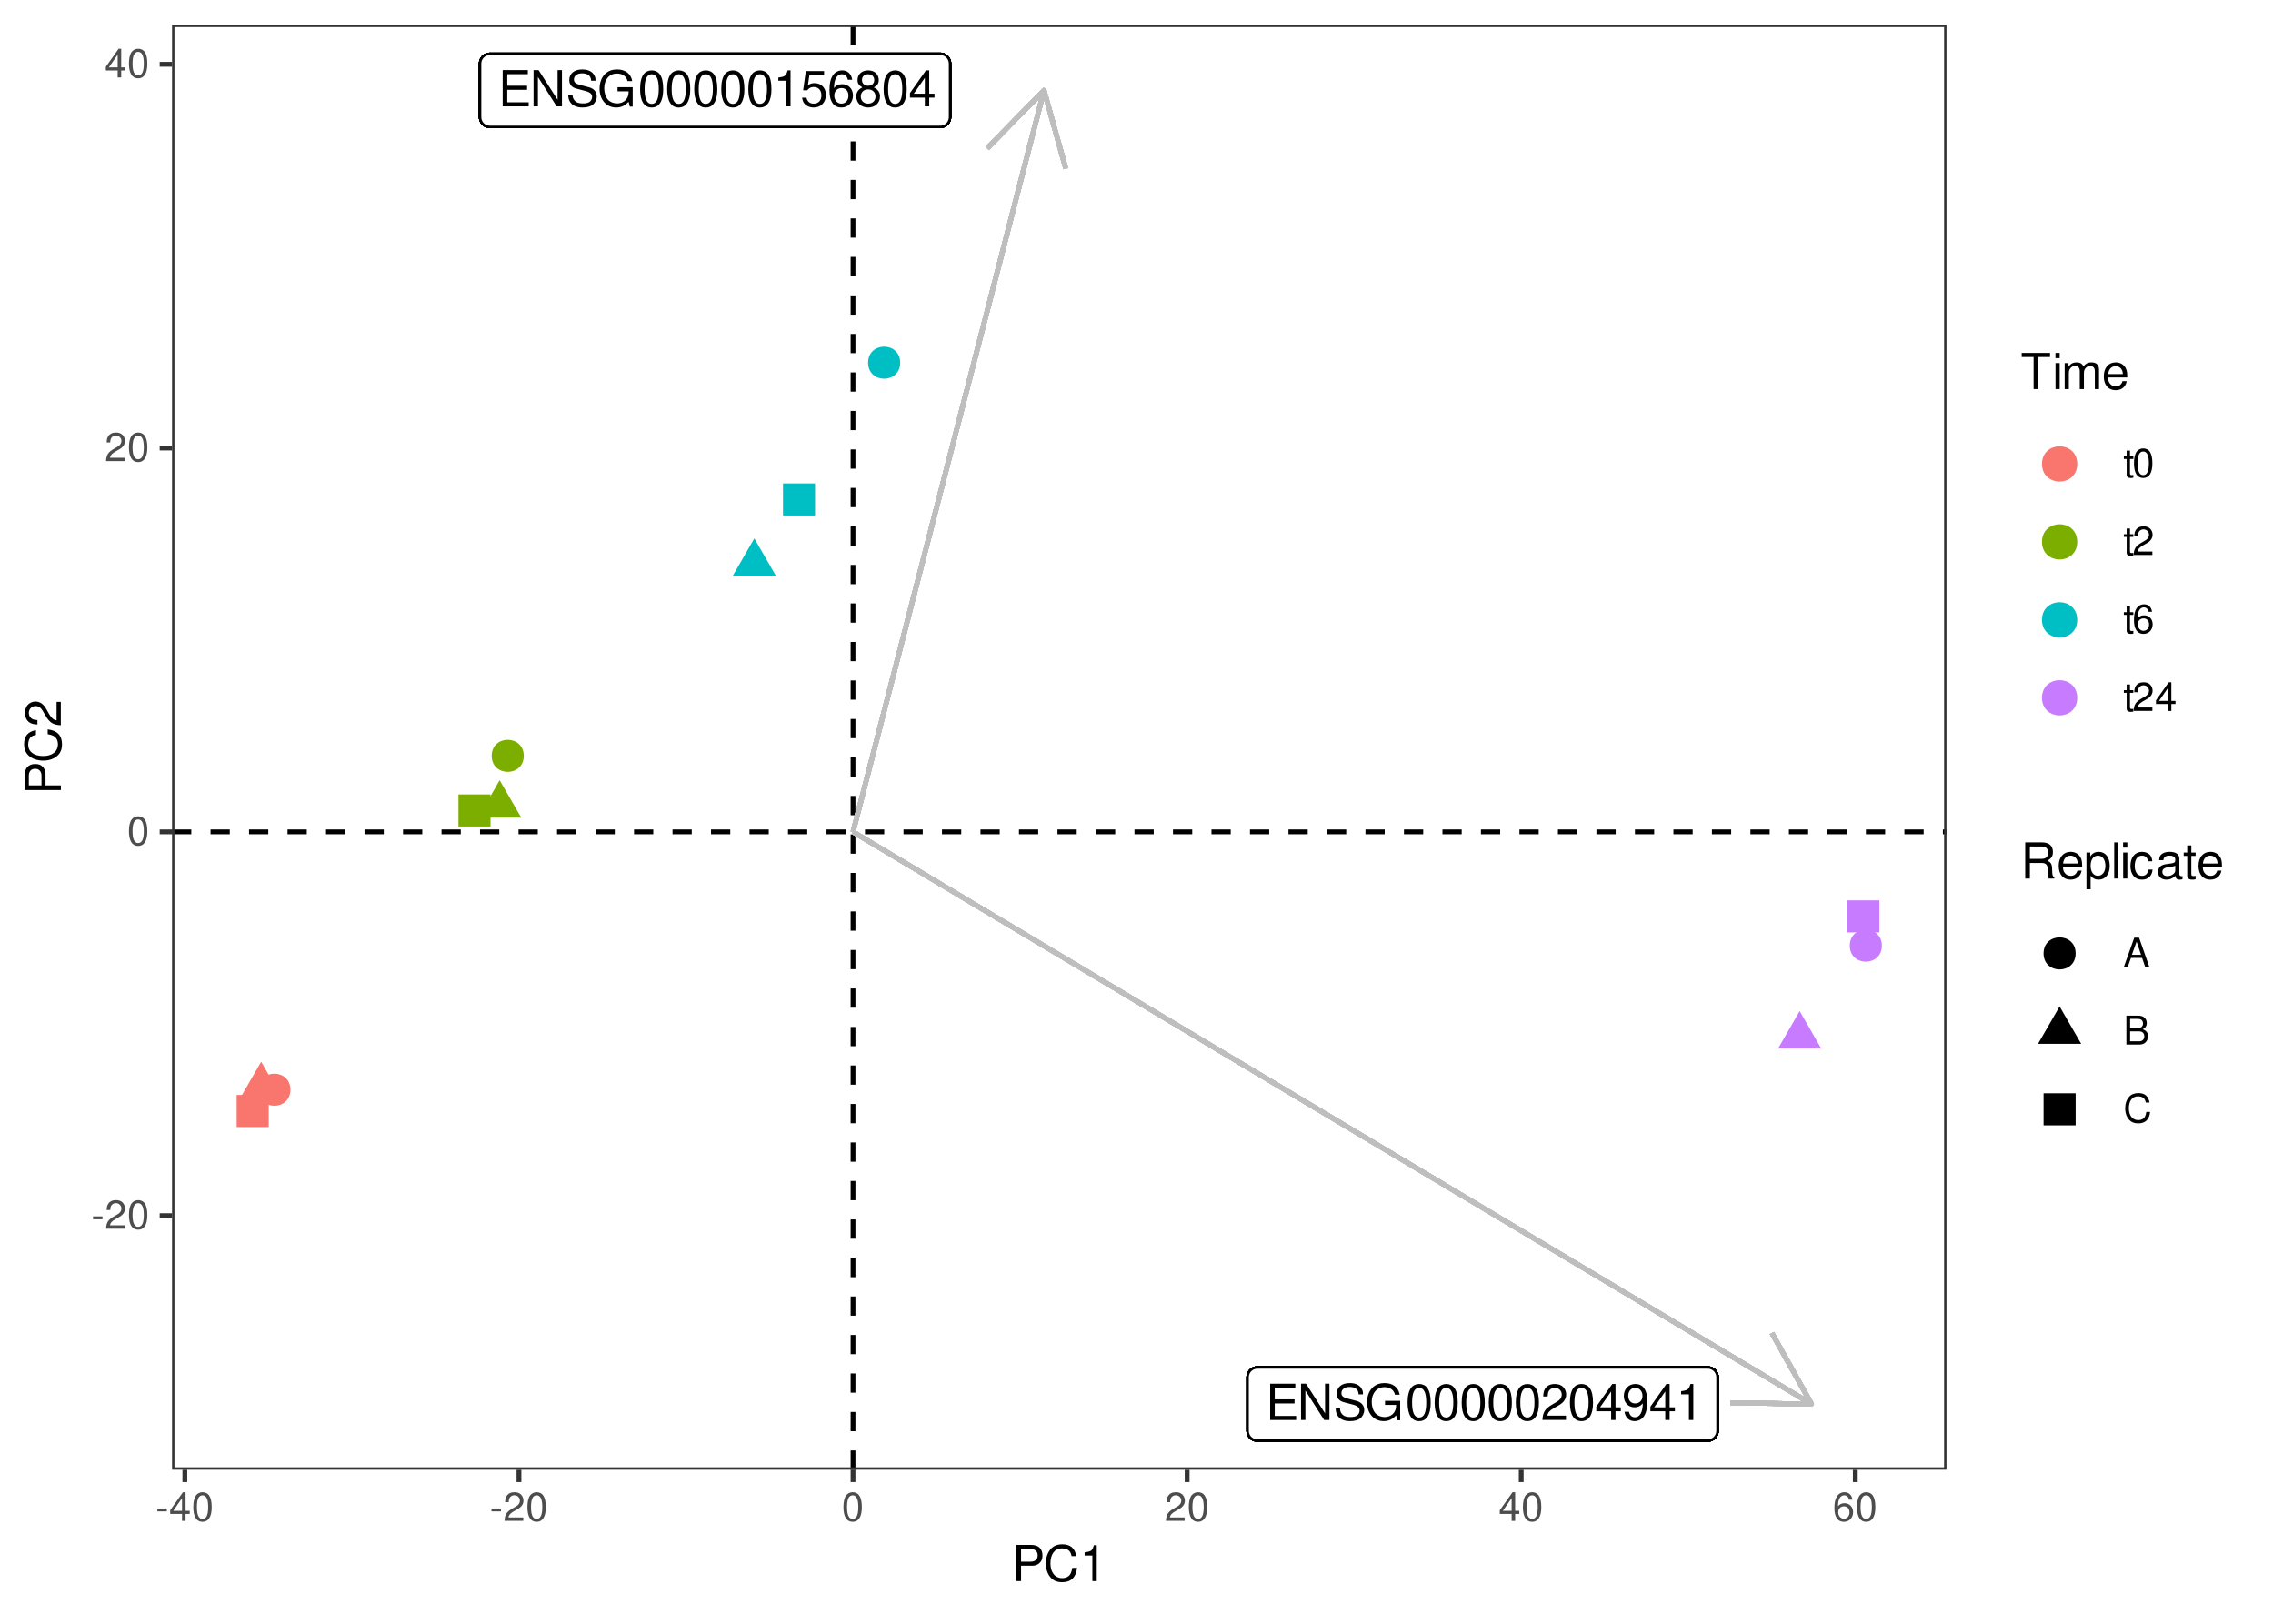 <?xml version="1.0" encoding="UTF-8"?>
<svg xmlns="http://www.w3.org/2000/svg" xmlns:xlink="http://www.w3.org/1999/xlink" width="504pt" height="360pt" viewBox="0 0 504 360" version="1.1">
<defs>
<g>
<symbol overflow="visible" id="glyph0-0">
<path style="stroke:none;" d=""/>
</symbol>
<symbol overflow="visible" id="glyph0-1">
<path style="stroke:none;" d="M 2.016 -3.672 L 6.406 -3.672 L 6.406 -4.578 L 2.016 -4.578 L 2.016 -7.141 L 6.578 -7.141 L 6.578 -8.047 L 1 -8.047 L 1 0 L 6.766 0 L 6.766 -0.906 L 2.016 -0.906 Z M 2.016 -3.672 "/>
</symbol>
<symbol overflow="visible" id="glyph0-2">
<path style="stroke:none;" d="M 7.141 -8.047 L 6.172 -8.047 L 6.172 -1.469 L 1.953 -8.047 L 0.844 -8.047 L 0.844 0 L 1.812 0 L 1.812 -6.531 L 5.969 0 L 7.141 0 Z M 7.141 -8.047 "/>
</symbol>
<symbol overflow="visible" id="glyph0-3">
<path style="stroke:none;" d="M 6.578 -5.688 C 6.578 -6.234 6.547 -6.391 6.375 -6.766 C 5.938 -7.703 5 -8.188 3.641 -8.188 C 1.859 -8.188 0.766 -7.281 0.766 -5.828 C 0.766 -4.844 1.297 -4.219 2.359 -3.938 L 4.359 -3.406 C 5.375 -3.141 5.828 -2.734 5.828 -2.109 C 5.828 -1.672 5.594 -1.234 5.266 -1 C 4.938 -0.766 4.438 -0.656 3.781 -0.656 C 2.891 -0.656 2.312 -0.859 1.922 -1.328 C 1.625 -1.672 1.484 -2.062 1.5 -2.562 L 0.531 -2.562 C 0.547 -1.828 0.688 -1.344 1 -0.891 C 1.562 -0.125 2.484 0.25 3.719 0.25 C 4.672 0.25 5.453 0.031 5.969 -0.359 C 6.516 -0.797 6.859 -1.516 6.859 -2.203 C 6.859 -3.203 6.234 -3.938 5.141 -4.234 L 3.125 -4.766 C 2.156 -5.031 1.797 -5.344 1.797 -5.969 C 1.797 -6.781 2.516 -7.328 3.594 -7.328 C 4.875 -7.328 5.594 -6.75 5.609 -5.688 Z M 6.578 -5.688 "/>
</symbol>
<symbol overflow="visible" id="glyph0-4">
<path style="stroke:none;" d="M 7.828 -4.25 L 4.469 -4.25 L 4.469 -3.344 L 6.922 -3.344 L 6.922 -3.125 C 6.922 -1.688 5.859 -0.656 4.391 -0.656 C 3.578 -0.656 2.844 -0.953 2.359 -1.469 C 1.828 -2.047 1.516 -3 1.516 -4 C 1.516 -5.969 2.641 -7.281 4.344 -7.281 C 5.562 -7.281 6.453 -6.656 6.672 -5.609 L 7.719 -5.609 C 7.438 -7.25 6.203 -8.188 4.359 -8.188 C 3.375 -8.188 2.578 -7.938 1.938 -7.406 C 1 -6.641 0.484 -5.391 0.484 -3.938 C 0.484 -1.469 2 0.25 4.172 0.25 C 5.266 0.25 6.125 -0.156 6.922 -1.031 L 7.188 0.047 L 7.828 0.047 Z M 7.828 -4.25 "/>
</symbol>
<symbol overflow="visible" id="glyph0-5">
<path style="stroke:none;" d="M 3.031 -7.984 C 2.312 -7.984 1.641 -7.656 1.234 -7.109 C 0.734 -6.406 0.469 -5.344 0.469 -3.859 C 0.469 -1.172 1.359 0.25 3.031 0.25 C 4.688 0.25 5.594 -1.172 5.594 -3.797 C 5.594 -5.344 5.359 -6.391 4.844 -7.109 C 4.438 -7.672 3.781 -7.984 3.031 -7.984 Z M 3.031 -7.125 C 4.094 -7.125 4.609 -6.047 4.609 -3.891 C 4.609 -1.609 4.094 -0.547 3.016 -0.547 C 1.984 -0.547 1.469 -1.656 1.469 -3.859 C 1.469 -6.047 1.984 -7.125 3.031 -7.125 Z M 3.031 -7.125 "/>
</symbol>
<symbol overflow="visible" id="glyph0-6">
<path style="stroke:none;" d="M 5.594 -0.969 L 1.469 -0.969 C 1.562 -1.625 1.922 -2.047 2.891 -2.625 L 3.984 -3.25 C 5.078 -3.859 5.641 -4.672 5.641 -5.656 C 5.641 -6.312 5.375 -6.938 4.922 -7.375 C 4.453 -7.781 3.875 -7.984 3.141 -7.984 C 2.141 -7.984 1.406 -7.641 0.969 -6.953 C 0.703 -6.531 0.578 -6.031 0.547 -5.219 L 1.531 -5.219 C 1.562 -5.766 1.625 -6.094 1.75 -6.359 C 2.016 -6.844 2.516 -7.141 3.109 -7.141 C 3.984 -7.141 4.656 -6.5 4.656 -5.641 C 4.656 -5 4.281 -4.438 3.594 -4.047 L 2.578 -3.453 C 0.938 -2.5 0.469 -1.75 0.375 -0.016 L 5.594 -0.016 Z M 5.594 -0.969 "/>
</symbol>
<symbol overflow="visible" id="glyph0-7">
<path style="stroke:none;" d="M 3.609 -1.938 L 3.609 0 L 4.578 0 L 4.578 -1.938 L 5.75 -1.938 L 5.75 -2.812 L 4.578 -2.812 L 4.578 -7.984 L 3.859 -7.984 L 0.312 -2.953 L 0.312 -1.938 Z M 3.609 -2.812 L 1.156 -2.812 L 3.609 -6.328 Z M 3.609 -2.812 "/>
</symbol>
<symbol overflow="visible" id="glyph0-8">
<path style="stroke:none;" d="M 0.578 -1.828 C 0.766 -0.516 1.609 0.25 2.812 0.25 C 3.672 0.25 4.453 -0.172 4.922 -0.891 C 5.406 -1.672 5.625 -2.641 5.625 -4.094 C 5.625 -5.438 5.422 -6.281 4.953 -7 C 4.531 -7.641 3.844 -7.984 2.984 -7.984 C 1.484 -7.984 0.422 -6.875 0.422 -5.328 C 0.422 -3.859 1.406 -2.812 2.828 -2.812 C 3.562 -2.812 4.125 -3.078 4.625 -3.688 C 4.609 -1.703 3.984 -0.609 2.875 -0.609 C 2.188 -0.609 1.719 -1.047 1.562 -1.828 Z M 2.969 -7.141 C 3.875 -7.141 4.562 -6.375 4.562 -5.344 C 4.562 -4.359 3.906 -3.672 2.938 -3.672 C 2 -3.672 1.406 -4.344 1.406 -5.406 C 1.406 -6.406 2.062 -7.141 2.969 -7.141 Z M 2.969 -7.141 "/>
</symbol>
<symbol overflow="visible" id="glyph0-9">
<path style="stroke:none;" d="M 2.859 -5.688 L 2.859 0 L 3.828 0 L 3.828 -7.984 L 3.188 -7.984 C 2.844 -6.766 2.625 -6.594 1.125 -6.391 L 1.125 -5.688 Z M 2.859 -5.688 "/>
</symbol>
<symbol overflow="visible" id="glyph0-10">
<path style="stroke:none;" d="M 5.266 -7.828 L 1.219 -7.828 L 0.625 -3.562 L 1.531 -3.562 C 1.984 -4.109 2.359 -4.297 2.969 -4.297 C 4.016 -4.297 4.672 -3.578 4.672 -2.422 C 4.672 -1.297 4.016 -0.609 2.953 -0.609 C 2.109 -0.609 1.594 -1.031 1.359 -1.922 L 0.391 -1.922 C 0.516 -1.281 0.625 -0.969 0.859 -0.688 C 1.297 -0.094 2.094 0.25 2.984 0.25 C 4.562 0.25 5.672 -0.891 5.672 -2.547 C 5.672 -4.094 4.641 -5.156 3.141 -5.156 C 2.578 -5.156 2.141 -5.016 1.688 -4.688 L 2 -6.875 L 5.266 -6.875 Z M 5.266 -7.828 "/>
</symbol>
<symbol overflow="visible" id="glyph0-11">
<path style="stroke:none;" d="M 5.5 -5.906 C 5.312 -7.219 4.469 -7.984 3.281 -7.984 C 2.422 -7.984 1.641 -7.562 1.188 -6.844 C 0.688 -6.062 0.469 -5.094 0.469 -3.641 C 0.469 -2.297 0.656 -1.453 1.141 -0.734 C 1.562 -0.094 2.25 0.25 3.109 0.25 C 4.594 0.25 5.672 -0.859 5.672 -2.422 C 5.672 -3.891 4.672 -4.922 3.266 -4.922 C 2.5 -4.922 1.891 -4.641 1.469 -4.047 C 1.484 -6.031 2.094 -7.125 3.219 -7.125 C 3.906 -7.125 4.375 -6.688 4.531 -5.906 Z M 3.141 -4.062 C 4.094 -4.062 4.672 -3.406 4.672 -2.344 C 4.672 -1.344 4.016 -0.609 3.109 -0.609 C 2.203 -0.609 1.531 -1.375 1.531 -2.391 C 1.531 -3.375 2.188 -4.062 3.141 -4.062 Z M 3.141 -4.062 "/>
</symbol>
<symbol overflow="visible" id="glyph0-12">
<path style="stroke:none;" d="M 4.312 -4.203 C 5.141 -4.703 5.391 -5.109 5.391 -5.859 C 5.391 -7.109 4.438 -7.984 3.031 -7.984 C 1.656 -7.984 0.688 -7.109 0.688 -5.859 C 0.688 -5.109 0.938 -4.719 1.75 -4.203 C 0.844 -3.75 0.406 -3.109 0.406 -2.219 C 0.406 -0.766 1.484 0.25 3.031 0.25 C 4.578 0.25 5.672 -0.766 5.672 -2.219 C 5.672 -3.109 5.219 -3.75 4.312 -4.203 Z M 3.031 -7.125 C 3.859 -7.125 4.391 -6.625 4.391 -5.828 C 4.391 -5.078 3.859 -4.578 3.031 -4.578 C 2.203 -4.578 1.672 -5.078 1.672 -5.859 C 1.672 -6.625 2.203 -7.125 3.031 -7.125 Z M 3.031 -3.766 C 4.016 -3.766 4.672 -3.125 4.672 -2.203 C 4.672 -1.234 4.016 -0.609 3.016 -0.609 C 2.062 -0.609 1.406 -1.266 1.406 -2.188 C 1.406 -3.141 2.062 -3.766 3.031 -3.766 Z M 3.031 -3.766 "/>
</symbol>
<symbol overflow="visible" id="glyph1-0">
<path style="stroke:none;" d=""/>
</symbol>
<symbol overflow="visible" id="glyph1-1">
<path style="stroke:none;" d="M 2.5 -2.75 L 0.406 -2.75 L 0.406 -2.109 L 2.5 -2.109 Z M 2.5 -2.75 "/>
</symbol>
<symbol overflow="visible" id="glyph1-2">
<path style="stroke:none;" d="M 4.453 -0.766 L 1.172 -0.766 C 1.25 -1.297 1.531 -1.625 2.297 -2.094 L 3.172 -2.594 C 4.047 -3.062 4.5 -3.719 4.5 -4.5 C 4.5 -5.031 4.281 -5.531 3.922 -5.875 C 3.547 -6.203 3.094 -6.359 2.5 -6.359 C 1.703 -6.359 1.125 -6.078 0.781 -5.531 C 0.547 -5.203 0.453 -4.797 0.438 -4.156 L 1.219 -4.156 C 1.234 -4.594 1.297 -4.844 1.406 -5.062 C 1.594 -5.438 2 -5.688 2.469 -5.688 C 3.172 -5.688 3.703 -5.172 3.703 -4.484 C 3.703 -3.969 3.406 -3.531 2.859 -3.219 L 2.047 -2.75 C 0.75 -2 0.375 -1.406 0.297 -0.016 L 4.453 -0.016 Z M 4.453 -0.766 "/>
</symbol>
<symbol overflow="visible" id="glyph1-3">
<path style="stroke:none;" d="M 2.422 -6.359 C 1.844 -6.359 1.312 -6.094 0.984 -5.672 C 0.578 -5.109 0.375 -4.25 0.375 -3.078 C 0.375 -0.938 1.078 0.203 2.422 0.203 C 3.734 0.203 4.453 -0.938 4.453 -3.031 C 4.453 -4.25 4.266 -5.078 3.859 -5.672 C 3.531 -6.109 3.016 -6.359 2.422 -6.359 Z M 2.422 -5.672 C 3.25 -5.672 3.672 -4.828 3.672 -3.094 C 3.672 -1.281 3.266 -0.438 2.406 -0.438 C 1.578 -0.438 1.172 -1.312 1.172 -3.062 C 1.172 -4.828 1.578 -5.672 2.422 -5.672 Z M 2.422 -5.672 "/>
</symbol>
<symbol overflow="visible" id="glyph1-4">
<path style="stroke:none;" d="M 2.875 -1.547 L 2.875 0 L 3.656 0 L 3.656 -1.547 L 4.578 -1.547 L 4.578 -2.234 L 3.656 -2.234 L 3.656 -6.359 L 3.078 -6.359 L 0.25 -2.359 L 0.25 -1.547 Z M 2.875 -2.234 L 0.922 -2.234 L 2.875 -5.047 Z M 2.875 -2.234 "/>
</symbol>
<symbol overflow="visible" id="glyph1-5">
<path style="stroke:none;" d="M 4.375 -4.703 C 4.234 -5.75 3.562 -6.359 2.609 -6.359 C 1.922 -6.359 1.312 -6.031 0.938 -5.453 C 0.547 -4.828 0.375 -4.062 0.375 -2.906 C 0.375 -1.828 0.531 -1.156 0.906 -0.594 C 1.234 -0.078 1.781 0.203 2.469 0.203 C 3.656 0.203 4.516 -0.688 4.516 -1.922 C 4.516 -3.094 3.719 -3.922 2.609 -3.922 C 1.984 -3.922 1.5 -3.688 1.172 -3.234 C 1.172 -4.797 1.672 -5.672 2.562 -5.672 C 3.109 -5.672 3.484 -5.328 3.609 -4.703 Z M 2.5 -3.234 C 3.25 -3.234 3.719 -2.703 3.719 -1.859 C 3.719 -1.062 3.188 -0.484 2.484 -0.484 C 1.766 -0.484 1.219 -1.094 1.219 -1.906 C 1.219 -2.688 1.734 -3.234 2.5 -3.234 Z M 2.5 -3.234 "/>
</symbol>
<symbol overflow="visible" id="glyph1-6">
<path style="stroke:none;" d="M 2.234 -4.609 L 1.484 -4.609 L 1.484 -5.875 L 0.75 -5.875 L 0.75 -4.609 L 0.125 -4.609 L 0.125 -4.016 L 0.75 -4.016 L 0.75 -0.531 C 0.75 -0.047 1.062 0.203 1.641 0.203 C 1.828 0.203 1.984 0.188 2.234 0.141 L 2.234 -0.469 C 2.125 -0.453 2.031 -0.438 1.875 -0.438 C 1.562 -0.438 1.484 -0.531 1.484 -0.859 L 1.484 -4.016 L 2.234 -4.016 Z M 2.234 -4.609 "/>
</symbol>
<symbol overflow="visible" id="glyph1-7">
<path style="stroke:none;" d="M 4.172 -1.922 L 4.828 0 L 5.75 0 L 3.5 -6.406 L 2.438 -6.406 L 0.156 0 L 1.016 0 L 1.703 -1.922 Z M 3.938 -2.609 L 1.906 -2.609 L 2.953 -5.531 Z M 3.938 -2.609 "/>
</symbol>
<symbol overflow="visible" id="glyph1-8">
<path style="stroke:none;" d="M 0.688 0 L 3.594 0 C 4.203 0 4.641 -0.172 4.984 -0.531 C 5.297 -0.875 5.484 -1.328 5.484 -1.828 C 5.484 -2.609 5.125 -3.062 4.312 -3.391 C 4.906 -3.656 5.203 -4.125 5.203 -4.781 C 5.203 -5.266 5.016 -5.672 4.688 -5.969 C 4.344 -6.266 3.922 -6.406 3.297 -6.406 L 0.688 -6.406 Z M 1.516 -3.656 L 1.516 -5.688 L 3.094 -5.688 C 3.547 -5.688 3.812 -5.625 4.031 -5.469 C 4.25 -5.281 4.375 -5.016 4.375 -4.672 C 4.375 -4.312 4.25 -4.062 4.031 -3.875 C 3.812 -3.719 3.547 -3.656 3.094 -3.656 Z M 1.516 -0.719 L 1.516 -2.922 L 3.516 -2.922 C 4.234 -2.922 4.656 -2.516 4.656 -1.828 C 4.656 -1.141 4.234 -0.719 3.516 -0.719 Z M 1.516 -0.719 "/>
</symbol>
<symbol overflow="visible" id="glyph1-9">
<path style="stroke:none;" d="M 5.828 -4.422 C 5.562 -5.828 4.766 -6.516 3.359 -6.516 C 2.484 -6.516 1.797 -6.25 1.312 -5.719 C 0.734 -5.078 0.422 -4.172 0.422 -3.125 C 0.422 -2.078 0.75 -1.172 1.344 -0.547 C 1.844 -0.031 2.484 0.203 3.312 0.203 C 4.875 0.203 5.766 -0.641 5.953 -2.344 L 5.109 -2.344 C 5.047 -1.906 4.953 -1.594 4.828 -1.344 C 4.562 -0.812 4.016 -0.516 3.328 -0.516 C 2.047 -0.516 1.234 -1.547 1.234 -3.141 C 1.234 -4.781 2 -5.797 3.25 -5.797 C 3.781 -5.797 4.25 -5.641 4.516 -5.391 C 4.766 -5.172 4.891 -4.906 4.984 -4.422 Z M 5.828 -4.422 "/>
</symbol>
<symbol overflow="visible" id="glyph2-0">
<path style="stroke:none;" d=""/>
</symbol>
<symbol overflow="visible" id="glyph2-1">
<path style="stroke:none;" d="M 2.031 -3.406 L 4.547 -3.406 C 5.172 -3.406 5.672 -3.594 6.094 -3.969 C 6.578 -4.406 6.781 -4.922 6.781 -5.672 C 6.781 -7.172 5.891 -8.016 4.312 -8.016 L 1 -8.016 L 1 0 L 2.031 0 Z M 2.031 -4.297 L 2.031 -7.109 L 4.156 -7.109 C 5.141 -7.109 5.719 -6.594 5.719 -5.703 C 5.719 -4.828 5.141 -4.297 4.156 -4.297 Z M 2.031 -4.297 "/>
</symbol>
<symbol overflow="visible" id="glyph2-2">
<path style="stroke:none;" d="M 7.281 -5.531 C 6.969 -7.297 5.953 -8.156 4.188 -8.156 C 3.109 -8.156 2.25 -7.812 1.656 -7.156 C 0.922 -6.359 0.531 -5.219 0.531 -3.922 C 0.531 -2.594 0.938 -1.469 1.688 -0.688 C 2.312 -0.047 3.109 0.25 4.141 0.25 C 6.109 0.25 7.203 -0.797 7.453 -2.922 L 6.391 -2.922 C 6.297 -2.375 6.188 -2 6.031 -1.688 C 5.703 -1.016 5.016 -0.656 4.156 -0.656 C 2.562 -0.656 1.547 -1.922 1.547 -3.922 C 1.547 -5.984 2.516 -7.25 4.062 -7.25 C 4.719 -7.25 5.328 -7.062 5.656 -6.75 C 5.953 -6.469 6.109 -6.141 6.234 -5.531 Z M 7.281 -5.531 "/>
</symbol>
<symbol overflow="visible" id="glyph2-3">
<path style="stroke:none;" d="M 2.844 -5.672 L 2.844 0 L 3.812 0 L 3.812 -7.953 L 3.172 -7.953 C 2.844 -6.734 2.625 -6.562 1.125 -6.375 L 1.125 -5.672 Z M 2.844 -5.672 "/>
</symbol>
<symbol overflow="visible" id="glyph2-4">
<path style="stroke:none;" d="M 3.891 -7.109 L 6.516 -7.109 L 6.516 -8.016 L 0.234 -8.016 L 0.234 -7.109 L 2.875 -7.109 L 2.875 0 L 3.891 0 Z M 3.891 -7.109 "/>
</symbol>
<symbol overflow="visible" id="glyph2-5">
<path style="stroke:none;" d="M 1.656 -5.766 L 0.734 -5.766 L 0.734 0 L 1.656 0 Z M 1.656 -8.016 L 0.719 -8.016 L 0.719 -6.859 L 1.656 -6.859 Z M 1.656 -8.016 "/>
</symbol>
<symbol overflow="visible" id="glyph2-6">
<path style="stroke:none;" d="M 0.766 -5.766 L 0.766 0 L 1.688 0 L 1.688 -3.625 C 1.688 -4.453 2.297 -5.125 3.047 -5.125 C 3.734 -5.125 4.109 -4.703 4.109 -3.969 L 4.109 0 L 5.031 0 L 5.031 -3.625 C 5.031 -4.453 5.641 -5.125 6.391 -5.125 C 7.062 -5.125 7.453 -4.703 7.453 -3.969 L 7.453 0 L 8.375 0 L 8.375 -4.328 C 8.375 -5.359 7.781 -5.922 6.703 -5.922 C 5.938 -5.922 5.484 -5.703 4.938 -5.047 C 4.594 -5.672 4.141 -5.922 3.391 -5.922 C 2.625 -5.922 2.094 -5.641 1.609 -4.953 L 1.609 -5.766 Z M 0.766 -5.766 "/>
</symbol>
<symbol overflow="visible" id="glyph2-7">
<path style="stroke:none;" d="M 5.641 -2.578 C 5.641 -3.453 5.578 -3.984 5.406 -4.406 C 5.031 -5.359 4.156 -5.922 3.078 -5.922 C 1.469 -5.922 0.438 -4.703 0.438 -2.812 C 0.438 -0.906 1.438 0.25 3.062 0.25 C 4.375 0.25 5.297 -0.5 5.516 -1.75 L 4.594 -1.75 C 4.344 -0.984 3.828 -0.594 3.094 -0.594 C 2.516 -0.594 2.016 -0.859 1.703 -1.344 C 1.484 -1.672 1.406 -2 1.391 -2.578 Z M 1.422 -3.328 C 1.5 -4.391 2.141 -5.078 3.062 -5.078 C 4 -5.078 4.656 -4.359 4.656 -3.328 Z M 1.422 -3.328 "/>
</symbol>
<symbol overflow="visible" id="glyph2-8">
<path style="stroke:none;" d="M 2.047 -3.453 L 4.688 -3.453 C 5.594 -3.453 6 -3.016 6 -2.031 L 6 -1.312 C 6 -0.812 6.078 -0.328 6.219 0 L 7.469 0 L 7.469 -0.25 C 7.078 -0.516 7 -0.797 6.984 -1.875 C 6.969 -3.188 6.766 -3.594 5.891 -3.953 C 6.797 -4.406 7.156 -4.953 7.156 -5.875 C 7.156 -7.266 6.297 -8.016 4.719 -8.016 L 1.016 -8.016 L 1.016 0 L 2.047 0 Z M 2.047 -4.359 L 2.047 -7.109 L 4.516 -7.109 C 5.094 -7.109 5.422 -7.031 5.672 -6.812 C 5.953 -6.578 6.094 -6.219 6.094 -5.734 C 6.094 -4.781 5.609 -4.359 4.516 -4.359 Z M 2.047 -4.359 "/>
</symbol>
<symbol overflow="visible" id="glyph2-9">
<path style="stroke:none;" d="M 0.594 2.391 L 1.516 2.391 L 1.516 -0.609 C 2 -0.016 2.547 0.25 3.281 0.25 C 4.781 0.25 5.75 -0.953 5.75 -2.781 C 5.75 -4.719 4.812 -5.922 3.281 -5.922 C 2.5 -5.922 1.875 -5.578 1.438 -4.891 L 1.438 -5.766 L 0.594 -5.766 Z M 3.125 -5.078 C 4.141 -5.078 4.797 -4.188 4.797 -2.812 C 4.797 -1.5 4.125 -0.609 3.125 -0.609 C 2.141 -0.609 1.516 -1.484 1.516 -2.844 C 1.516 -4.188 2.141 -5.078 3.125 -5.078 Z M 3.125 -5.078 "/>
</symbol>
<symbol overflow="visible" id="glyph2-10">
<path style="stroke:none;" d="M 1.672 -8.016 L 0.75 -8.016 L 0.75 0 L 1.672 0 Z M 1.672 -8.016 "/>
</symbol>
<symbol overflow="visible" id="glyph2-11">
<path style="stroke:none;" d="M 5.188 -3.828 C 5.141 -4.391 5.016 -4.75 4.797 -5.078 C 4.406 -5.609 3.703 -5.922 2.906 -5.922 C 1.344 -5.922 0.344 -4.703 0.344 -2.781 C 0.344 -0.922 1.328 0.25 2.891 0.25 C 4.266 0.25 5.141 -0.578 5.25 -1.984 L 4.328 -1.984 C 4.172 -1.062 3.703 -0.594 2.922 -0.594 C 1.906 -0.594 1.297 -1.422 1.297 -2.781 C 1.297 -4.219 1.891 -5.078 2.891 -5.078 C 3.656 -5.078 4.141 -4.625 4.25 -3.828 Z M 5.188 -3.828 "/>
</symbol>
<symbol overflow="visible" id="glyph2-12">
<path style="stroke:none;" d="M 5.891 -0.531 C 5.781 -0.516 5.734 -0.516 5.688 -0.516 C 5.375 -0.516 5.188 -0.688 5.188 -0.969 L 5.188 -4.359 C 5.188 -5.375 4.438 -5.922 3.031 -5.922 C 2.172 -5.922 1.5 -5.688 1.109 -5.266 C 0.844 -4.969 0.734 -4.625 0.719 -4.062 L 1.641 -4.062 C 1.719 -4.766 2.141 -5.078 2.984 -5.078 C 3.828 -5.078 4.281 -4.781 4.281 -4.219 L 4.281 -3.984 C 4.266 -3.594 4.062 -3.438 3.328 -3.344 C 2.031 -3.172 1.828 -3.141 1.469 -2.984 C 0.797 -2.703 0.469 -2.203 0.469 -1.453 C 0.469 -0.406 1.188 0.25 2.359 0.25 C 3.078 0.25 3.656 0 4.312 -0.594 C 4.375 0 4.656 0.25 5.266 0.25 C 5.453 0.25 5.578 0.234 5.891 0.156 Z M 4.281 -1.812 C 4.281 -1.5 4.188 -1.312 3.922 -1.062 C 3.547 -0.719 3.094 -0.547 2.547 -0.547 C 1.844 -0.547 1.422 -0.891 1.422 -1.469 C 1.422 -2.078 1.812 -2.391 2.812 -2.531 C 3.781 -2.656 3.969 -2.703 4.281 -2.844 Z M 4.281 -1.812 "/>
</symbol>
<symbol overflow="visible" id="glyph2-13">
<path style="stroke:none;" d="M 2.797 -5.766 L 1.844 -5.766 L 1.844 -7.344 L 0.938 -7.344 L 0.938 -5.766 L 0.156 -5.766 L 0.156 -5.016 L 0.938 -5.016 L 0.938 -0.656 C 0.938 -0.062 1.328 0.25 2.047 0.25 C 2.281 0.25 2.484 0.234 2.797 0.172 L 2.797 -0.594 C 2.656 -0.562 2.547 -0.547 2.359 -0.547 C 1.953 -0.547 1.844 -0.656 1.844 -1.062 L 1.844 -5.016 L 2.797 -5.016 Z M 2.797 -5.766 "/>
</symbol>
<symbol overflow="visible" id="glyph3-0">
<path style="stroke:none;" d=""/>
</symbol>
<symbol overflow="visible" id="glyph3-1">
<path style="stroke:none;" d="M -3.406 -2.031 L -3.406 -4.547 C -3.406 -5.172 -3.594 -5.672 -3.969 -6.094 C -4.406 -6.578 -4.922 -6.781 -5.672 -6.781 C -7.172 -6.781 -8.016 -5.891 -8.016 -4.312 L -8.016 -1 L 0 -1 L 0 -2.031 Z M -4.297 -2.031 L -7.109 -2.031 L -7.109 -4.156 C -7.109 -5.141 -6.594 -5.719 -5.703 -5.719 C -4.828 -5.719 -4.297 -5.141 -4.297 -4.156 Z M -4.297 -2.031 "/>
</symbol>
<symbol overflow="visible" id="glyph3-2">
<path style="stroke:none;" d="M -5.531 -7.281 C -7.297 -6.969 -8.156 -5.953 -8.156 -4.188 C -8.156 -3.109 -7.812 -2.25 -7.156 -1.656 C -6.359 -0.922 -5.219 -0.531 -3.922 -0.531 C -2.594 -0.531 -1.469 -0.938 -0.688 -1.688 C -0.047 -2.312 0.25 -3.109 0.25 -4.141 C 0.25 -6.109 -0.797 -7.203 -2.922 -7.453 L -2.922 -6.391 C -2.375 -6.297 -2 -6.188 -1.688 -6.031 C -1.016 -5.703 -0.656 -5.016 -0.656 -4.156 C -0.656 -2.562 -1.922 -1.547 -3.922 -1.547 C -5.984 -1.547 -7.25 -2.516 -7.25 -4.062 C -7.25 -4.719 -7.062 -5.328 -6.75 -5.656 C -6.469 -5.953 -6.141 -6.109 -5.531 -6.234 Z M -5.531 -7.281 "/>
</symbol>
<symbol overflow="visible" id="glyph3-3">
<path style="stroke:none;" d="M -0.953 -5.562 L -0.953 -1.469 C -1.609 -1.562 -2.031 -1.906 -2.625 -2.875 L -3.234 -3.969 C -3.844 -5.062 -4.656 -5.625 -5.625 -5.625 C -6.297 -5.625 -6.906 -5.359 -7.344 -4.891 C -7.75 -4.438 -7.953 -3.859 -7.953 -3.125 C -7.953 -2.141 -7.594 -1.391 -6.922 -0.969 C -6.5 -0.688 -6 -0.578 -5.203 -0.547 L -5.203 -1.516 C -5.734 -1.547 -6.062 -1.609 -6.328 -1.75 C -6.812 -2 -7.109 -2.516 -7.109 -3.094 C -7.109 -3.969 -6.469 -4.625 -5.609 -4.625 C -4.969 -4.625 -4.422 -4.266 -4.031 -3.578 L -3.438 -2.562 C -2.5 -0.938 -1.75 -0.469 -0.016 -0.375 L -0.016 -5.562 Z M -0.953 -5.562 "/>
</symbol>
</g>
<clipPath id="clip1">
  <path d="M 38.152 5.48 L 431.605 5.48 L 431.605 325.852 L 38.152 325.852 Z M 38.152 5.48 "/>
</clipPath>
<clipPath id="clip2">
  <path d="M 188 5.48 L 190 5.48 L 190 325.852 L 188 325.852 Z M 188 5.48 "/>
</clipPath>
<clipPath id="clip3">
  <path d="M 38.152 183 L 431.605 183 L 431.605 185 L 38.152 185 Z M 38.152 183 "/>
</clipPath>
<clipPath id="clip4">
  <path d="M 38.152 5.48 L 431.605 5.48 L 431.605 325.852 L 38.152 325.852 Z M 38.152 5.48 "/>
</clipPath>
</defs>
<g id="surface53">
<rect x="0" y="0" width="504" height="360" style="fill:rgb(100%,100%,100%);fill-opacity:1;stroke:none;"/>
<rect x="0" y="0" width="504" height="360" style="fill:rgb(100%,100%,100%);fill-opacity:1;stroke:none;"/>
<path style="fill:none;stroke-width:1.067;stroke-linecap:round;stroke-linejoin:round;stroke:rgb(100%,100%,100%);stroke-opacity:1;stroke-miterlimit:10;" d="M 0 360 L 504 360 L 504 0 L 0 0 Z M 0 360 "/>
<g clip-path="url(#clip1)" clip-rule="nonzero">
<path style=" stroke:none;fill-rule:nonzero;fill:rgb(100%,100%,100%);fill-opacity:1;" d="M 38.152 325.848 L 431.605 325.848 L 431.605 5.477 L 38.152 5.477 Z M 38.152 325.848 "/>
</g>
<path style=" stroke:none;fill-rule:nonzero;fill:rgb(97.255%,46.275%,42.745%);fill-opacity:1;" d="M 64.395 241.594 C 64.395 246.332 57.285 246.332 57.285 241.594 C 57.285 236.852 64.395 236.852 64.395 241.594 "/>
<path style=" stroke:none;fill-rule:nonzero;fill:rgb(97.255%,46.275%,42.745%);fill-opacity:1;" d="M 57.914 235.395 L 62.703 243.688 L 53.125 243.688 Z M 57.914 235.395 "/>
<path style=" stroke:none;fill-rule:nonzero;fill:rgb(97.255%,46.275%,42.745%);fill-opacity:1;" d="M 52.48 249.867 L 59.59 249.867 L 59.59 242.758 L 52.48 242.758 Z M 52.48 249.867 "/>
<path style=" stroke:none;fill-rule:nonzero;fill:rgb(48.627%,68.235%,0%);fill-opacity:1;" d="M 116.137 167.578 C 116.137 172.316 109.023 172.316 109.023 167.578 C 109.023 162.836 116.137 162.836 116.137 167.578 "/>
<path style=" stroke:none;fill-rule:nonzero;fill:rgb(48.627%,68.235%,0%);fill-opacity:1;" d="M 110.789 172.984 L 115.578 181.277 L 106.004 181.277 Z M 110.789 172.984 "/>
<path style=" stroke:none;fill-rule:nonzero;fill:rgb(48.627%,68.235%,0%);fill-opacity:1;" d="M 101.656 183.242 L 108.766 183.242 L 108.766 176.133 L 101.656 176.133 Z M 101.656 183.242 "/>
<path style=" stroke:none;fill-rule:nonzero;fill:rgb(0%,74.902%,76.863%);fill-opacity:1;" d="M 199.605 80.418 C 199.605 85.156 192.492 85.156 192.492 80.418 C 192.492 75.676 199.605 75.676 199.605 80.418 "/>
<path style=" stroke:none;fill-rule:nonzero;fill:rgb(0%,74.902%,76.863%);fill-opacity:1;" d="M 167.262 119.375 L 172.047 127.668 L 162.473 127.668 Z M 167.262 119.375 "/>
<path style=" stroke:none;fill-rule:nonzero;fill:rgb(0%,74.902%,76.863%);fill-opacity:1;" d="M 173.617 114.293 L 180.727 114.293 L 180.727 107.184 L 173.617 107.184 Z M 173.617 114.293 "/>
<path style=" stroke:none;fill-rule:nonzero;fill:rgb(78.039%,48.627%,100%);fill-opacity:1;" d="M 417.273 209.66 C 417.273 214.402 410.164 214.402 410.164 209.66 C 410.164 204.922 417.273 204.922 417.273 209.66 "/>
<path style=" stroke:none;fill-rule:nonzero;fill:rgb(78.039%,48.627%,100%);fill-opacity:1;" d="M 399.047 224.164 L 403.836 232.461 L 394.262 232.461 Z M 399.047 224.164 "/>
<path style=" stroke:none;fill-rule:nonzero;fill:rgb(78.039%,48.627%,100%);fill-opacity:1;" d="M 409.613 206.727 L 416.723 206.727 L 416.723 199.617 L 409.613 199.617 Z M 409.613 206.727 "/>
<g clip-path="url(#clip2)" clip-rule="nonzero">
<path style="fill:none;stroke-width:1.067;stroke-linecap:butt;stroke-linejoin:round;stroke:rgb(0%,0%,0%);stroke-opacity:1;stroke-dasharray:4.268,4.268;stroke-miterlimit:10;" d="M 189.148 325.848 L 189.148 5.48 "/>
</g>
<g clip-path="url(#clip3)" clip-rule="nonzero">
<path style="fill:none;stroke-width:1.067;stroke-linecap:butt;stroke-linejoin:round;stroke:rgb(0%,0%,0%);stroke-opacity:1;stroke-dasharray:4.268,4.268;stroke-miterlimit:10;" d="M 38.152 184.434 L 431.602 184.434 "/>
</g>
<path style="fill:none;stroke-width:1.067;stroke-linecap:butt;stroke-linejoin:round;stroke:rgb(74.51%,74.51%,74.51%);stroke-opacity:1;stroke-miterlimit:10;" d="M 189.148 184.434 L 401.672 311.285 "/>
<path style="fill:none;stroke-width:1.067;stroke-linecap:butt;stroke-linejoin:round;stroke:rgb(74.51%,74.51%,74.51%);stroke-opacity:1;stroke-miterlimit:10;" d="M 383.676 311.027 L 401.672 311.285 L 392.898 295.57 "/>
<path style="fill:none;stroke-width:1.067;stroke-linecap:butt;stroke-linejoin:round;stroke:rgb(74.51%,74.51%,74.51%);stroke-opacity:1;stroke-miterlimit:10;" d="M 189.148 184.434 L 401.672 311.285 "/>
<path style="fill:none;stroke-width:1.067;stroke-linecap:butt;stroke-linejoin:round;stroke:rgb(74.51%,74.51%,74.51%);stroke-opacity:1;stroke-miterlimit:10;" d="M 383.676 311.027 L 401.672 311.285 L 392.898 295.57 "/>
<path style="fill:none;stroke-width:1.067;stroke-linecap:butt;stroke-linejoin:round;stroke:rgb(74.51%,74.51%,74.51%);stroke-opacity:1;stroke-miterlimit:10;" d="M 189.148 184.434 L 401.672 311.285 "/>
<path style="fill:none;stroke-width:1.067;stroke-linecap:butt;stroke-linejoin:round;stroke:rgb(74.51%,74.51%,74.51%);stroke-opacity:1;stroke-miterlimit:10;" d="M 383.676 311.027 L 401.672 311.285 L 392.898 295.57 "/>
<path style="fill:none;stroke-width:1.067;stroke-linecap:butt;stroke-linejoin:round;stroke:rgb(74.51%,74.51%,74.51%);stroke-opacity:1;stroke-miterlimit:10;" d="M 189.148 184.434 L 401.672 311.285 "/>
<path style="fill:none;stroke-width:1.067;stroke-linecap:butt;stroke-linejoin:round;stroke:rgb(74.51%,74.51%,74.51%);stroke-opacity:1;stroke-miterlimit:10;" d="M 383.676 311.027 L 401.672 311.285 L 392.898 295.57 "/>
<path style="fill:none;stroke-width:1.067;stroke-linecap:butt;stroke-linejoin:round;stroke:rgb(74.51%,74.51%,74.51%);stroke-opacity:1;stroke-miterlimit:10;" d="M 189.148 184.434 L 401.672 311.285 "/>
<path style="fill:none;stroke-width:1.067;stroke-linecap:butt;stroke-linejoin:round;stroke:rgb(74.51%,74.51%,74.51%);stroke-opacity:1;stroke-miterlimit:10;" d="M 383.676 311.027 L 401.672 311.285 L 392.898 295.57 "/>
<path style="fill:none;stroke-width:1.067;stroke-linecap:butt;stroke-linejoin:round;stroke:rgb(74.51%,74.51%,74.51%);stroke-opacity:1;stroke-miterlimit:10;" d="M 189.148 184.434 L 401.672 311.285 "/>
<path style="fill:none;stroke-width:1.067;stroke-linecap:butt;stroke-linejoin:round;stroke:rgb(74.51%,74.51%,74.51%);stroke-opacity:1;stroke-miterlimit:10;" d="M 383.676 311.027 L 401.672 311.285 L 392.898 295.57 "/>
<path style="fill:none;stroke-width:1.067;stroke-linecap:butt;stroke-linejoin:round;stroke:rgb(74.51%,74.51%,74.51%);stroke-opacity:1;stroke-miterlimit:10;" d="M 189.148 184.434 L 401.672 311.285 "/>
<path style="fill:none;stroke-width:1.067;stroke-linecap:butt;stroke-linejoin:round;stroke:rgb(74.51%,74.51%,74.51%);stroke-opacity:1;stroke-miterlimit:10;" d="M 383.676 311.027 L 401.672 311.285 L 392.898 295.57 "/>
<path style="fill:none;stroke-width:1.067;stroke-linecap:butt;stroke-linejoin:round;stroke:rgb(74.51%,74.51%,74.51%);stroke-opacity:1;stroke-miterlimit:10;" d="M 189.148 184.434 L 401.672 311.285 "/>
<path style="fill:none;stroke-width:1.067;stroke-linecap:butt;stroke-linejoin:round;stroke:rgb(74.51%,74.51%,74.51%);stroke-opacity:1;stroke-miterlimit:10;" d="M 383.676 311.027 L 401.672 311.285 L 392.898 295.57 "/>
<path style="fill:none;stroke-width:1.067;stroke-linecap:butt;stroke-linejoin:round;stroke:rgb(74.51%,74.51%,74.51%);stroke-opacity:1;stroke-miterlimit:10;" d="M 189.148 184.434 L 401.672 311.285 "/>
<path style="fill:none;stroke-width:1.067;stroke-linecap:butt;stroke-linejoin:round;stroke:rgb(74.51%,74.51%,74.51%);stroke-opacity:1;stroke-miterlimit:10;" d="M 383.676 311.027 L 401.672 311.285 L 392.898 295.57 "/>
<path style="fill:none;stroke-width:1.067;stroke-linecap:butt;stroke-linejoin:round;stroke:rgb(74.51%,74.51%,74.51%);stroke-opacity:1;stroke-miterlimit:10;" d="M 189.148 184.434 L 401.672 311.285 "/>
<path style="fill:none;stroke-width:1.067;stroke-linecap:butt;stroke-linejoin:round;stroke:rgb(74.51%,74.51%,74.51%);stroke-opacity:1;stroke-miterlimit:10;" d="M 383.676 311.027 L 401.672 311.285 L 392.898 295.57 "/>
<path style="fill:none;stroke-width:1.067;stroke-linecap:butt;stroke-linejoin:round;stroke:rgb(74.51%,74.51%,74.51%);stroke-opacity:1;stroke-miterlimit:10;" d="M 189.148 184.434 L 401.672 311.285 "/>
<path style="fill:none;stroke-width:1.067;stroke-linecap:butt;stroke-linejoin:round;stroke:rgb(74.51%,74.51%,74.51%);stroke-opacity:1;stroke-miterlimit:10;" d="M 383.676 311.027 L 401.672 311.285 L 392.898 295.57 "/>
<path style="fill:none;stroke-width:1.067;stroke-linecap:butt;stroke-linejoin:round;stroke:rgb(74.51%,74.51%,74.51%);stroke-opacity:1;stroke-miterlimit:10;" d="M 189.148 184.434 L 401.672 311.285 "/>
<path style="fill:none;stroke-width:1.067;stroke-linecap:butt;stroke-linejoin:round;stroke:rgb(74.51%,74.51%,74.51%);stroke-opacity:1;stroke-miterlimit:10;" d="M 383.676 311.027 L 401.672 311.285 L 392.898 295.57 "/>
<path style="fill:none;stroke-width:1.067;stroke-linecap:butt;stroke-linejoin:round;stroke:rgb(74.51%,74.51%,74.51%);stroke-opacity:1;stroke-miterlimit:10;" d="M 189.148 184.434 L 231.496 20.043 "/>
<path style="fill:none;stroke-width:1.067;stroke-linecap:butt;stroke-linejoin:round;stroke:rgb(74.51%,74.51%,74.51%);stroke-opacity:1;stroke-miterlimit:10;" d="M 236.32 37.383 L 231.496 20.043 L 218.891 32.891 "/>
<path style="fill:none;stroke-width:1.067;stroke-linecap:butt;stroke-linejoin:round;stroke:rgb(74.51%,74.51%,74.51%);stroke-opacity:1;stroke-miterlimit:10;" d="M 189.148 184.434 L 231.496 20.043 "/>
<path style="fill:none;stroke-width:1.067;stroke-linecap:butt;stroke-linejoin:round;stroke:rgb(74.51%,74.51%,74.51%);stroke-opacity:1;stroke-miterlimit:10;" d="M 236.32 37.383 L 231.496 20.043 L 218.891 32.891 "/>
<path style="fill:none;stroke-width:1.067;stroke-linecap:butt;stroke-linejoin:round;stroke:rgb(74.51%,74.51%,74.51%);stroke-opacity:1;stroke-miterlimit:10;" d="M 189.148 184.434 L 231.496 20.043 "/>
<path style="fill:none;stroke-width:1.067;stroke-linecap:butt;stroke-linejoin:round;stroke:rgb(74.51%,74.51%,74.51%);stroke-opacity:1;stroke-miterlimit:10;" d="M 236.32 37.383 L 231.496 20.043 L 218.891 32.891 "/>
<path style="fill:none;stroke-width:1.067;stroke-linecap:butt;stroke-linejoin:round;stroke:rgb(74.51%,74.51%,74.51%);stroke-opacity:1;stroke-miterlimit:10;" d="M 189.148 184.434 L 231.496 20.043 "/>
<path style="fill:none;stroke-width:1.067;stroke-linecap:butt;stroke-linejoin:round;stroke:rgb(74.51%,74.51%,74.51%);stroke-opacity:1;stroke-miterlimit:10;" d="M 236.32 37.383 L 231.496 20.043 L 218.891 32.891 "/>
<path style="fill:none;stroke-width:1.067;stroke-linecap:butt;stroke-linejoin:round;stroke:rgb(74.51%,74.51%,74.51%);stroke-opacity:1;stroke-miterlimit:10;" d="M 189.148 184.434 L 231.496 20.043 "/>
<path style="fill:none;stroke-width:1.067;stroke-linecap:butt;stroke-linejoin:round;stroke:rgb(74.51%,74.51%,74.51%);stroke-opacity:1;stroke-miterlimit:10;" d="M 236.32 37.383 L 231.496 20.043 L 218.891 32.891 "/>
<path style="fill:none;stroke-width:1.067;stroke-linecap:butt;stroke-linejoin:round;stroke:rgb(74.51%,74.51%,74.51%);stroke-opacity:1;stroke-miterlimit:10;" d="M 189.148 184.434 L 231.496 20.043 "/>
<path style="fill:none;stroke-width:1.067;stroke-linecap:butt;stroke-linejoin:round;stroke:rgb(74.51%,74.51%,74.51%);stroke-opacity:1;stroke-miterlimit:10;" d="M 236.32 37.383 L 231.496 20.043 L 218.891 32.891 "/>
<path style="fill:none;stroke-width:1.067;stroke-linecap:butt;stroke-linejoin:round;stroke:rgb(74.51%,74.51%,74.51%);stroke-opacity:1;stroke-miterlimit:10;" d="M 189.148 184.434 L 231.496 20.043 "/>
<path style="fill:none;stroke-width:1.067;stroke-linecap:butt;stroke-linejoin:round;stroke:rgb(74.51%,74.51%,74.51%);stroke-opacity:1;stroke-miterlimit:10;" d="M 236.32 37.383 L 231.496 20.043 L 218.891 32.891 "/>
<path style="fill:none;stroke-width:1.067;stroke-linecap:butt;stroke-linejoin:round;stroke:rgb(74.51%,74.51%,74.51%);stroke-opacity:1;stroke-miterlimit:10;" d="M 189.148 184.434 L 231.496 20.043 "/>
<path style="fill:none;stroke-width:1.067;stroke-linecap:butt;stroke-linejoin:round;stroke:rgb(74.51%,74.51%,74.51%);stroke-opacity:1;stroke-miterlimit:10;" d="M 236.32 37.383 L 231.496 20.043 L 218.891 32.891 "/>
<path style="fill:none;stroke-width:1.067;stroke-linecap:butt;stroke-linejoin:round;stroke:rgb(74.51%,74.51%,74.51%);stroke-opacity:1;stroke-miterlimit:10;" d="M 189.148 184.434 L 231.496 20.043 "/>
<path style="fill:none;stroke-width:1.067;stroke-linecap:butt;stroke-linejoin:round;stroke:rgb(74.51%,74.51%,74.51%);stroke-opacity:1;stroke-miterlimit:10;" d="M 236.32 37.383 L 231.496 20.043 L 218.891 32.891 "/>
<path style="fill:none;stroke-width:1.067;stroke-linecap:butt;stroke-linejoin:round;stroke:rgb(74.51%,74.51%,74.51%);stroke-opacity:1;stroke-miterlimit:10;" d="M 189.148 184.434 L 231.496 20.043 "/>
<path style="fill:none;stroke-width:1.067;stroke-linecap:butt;stroke-linejoin:round;stroke:rgb(74.51%,74.51%,74.51%);stroke-opacity:1;stroke-miterlimit:10;" d="M 236.32 37.383 L 231.496 20.043 L 218.891 32.891 "/>
<path style="fill:none;stroke-width:1.067;stroke-linecap:butt;stroke-linejoin:round;stroke:rgb(74.51%,74.51%,74.51%);stroke-opacity:1;stroke-miterlimit:10;" d="M 189.148 184.434 L 231.496 20.043 "/>
<path style="fill:none;stroke-width:1.067;stroke-linecap:butt;stroke-linejoin:round;stroke:rgb(74.51%,74.51%,74.51%);stroke-opacity:1;stroke-miterlimit:10;" d="M 236.32 37.383 L 231.496 20.043 L 218.891 32.891 "/>
<path style="fill:none;stroke-width:1.067;stroke-linecap:butt;stroke-linejoin:round;stroke:rgb(74.51%,74.51%,74.51%);stroke-opacity:1;stroke-miterlimit:10;" d="M 189.148 184.434 L 231.496 20.043 "/>
<path style="fill:none;stroke-width:1.067;stroke-linecap:butt;stroke-linejoin:round;stroke:rgb(74.51%,74.51%,74.51%);stroke-opacity:1;stroke-miterlimit:10;" d="M 236.32 37.383 L 231.496 20.043 L 218.891 32.891 "/>
<path style="fill-rule:nonzero;fill:rgb(100%,100%,100%);fill-opacity:1;stroke-width:0.533;stroke-linecap:round;stroke-linejoin:round;stroke:rgb(0%,0%,0%);stroke-opacity:1;stroke-miterlimit:10;" d="M 278.793 319.387 L 378.672 319.387 L 378.586 319.387 L 378.934 319.371 L 379.273 319.301 L 379.598 319.18 L 379.898 319.004 L 380.168 318.785 L 380.398 318.523 L 380.586 318.23 L 380.723 317.91 L 380.805 317.574 L 380.832 317.227 L 380.832 305.348 L 380.805 305 L 380.723 304.664 L 380.586 304.344 L 380.398 304.051 L 380.168 303.789 L 379.898 303.57 L 379.598 303.395 L 379.273 303.273 L 378.934 303.203 L 378.672 303.188 L 278.793 303.188 L 279.051 303.203 L 278.707 303.188 L 278.359 303.23 L 278.027 303.328 L 277.711 303.477 L 277.426 303.676 L 277.176 303.914 L 276.965 304.191 L 276.805 304.5 L 276.695 304.832 L 276.641 305.172 L 276.633 305.348 L 276.633 317.227 L 276.641 317.055 L 276.641 317.402 L 276.695 317.742 L 276.805 318.074 L 276.965 318.383 L 277.176 318.66 L 277.426 318.898 L 277.711 319.098 L 278.027 319.246 L 278.359 319.344 L 278.707 319.387 Z M 278.793 319.387 "/>
<g style="fill:rgb(0%,0%,0%);fill-opacity:1;">
  <use xlink:href="#glyph0-1" x="280.637" y="314.833"/>
  <use xlink:href="#glyph0-2" x="287.637" y="314.833"/>
  <use xlink:href="#glyph0-3" x="295.637" y="314.833"/>
  <use xlink:href="#glyph0-4" x="302.637" y="314.833"/>
  <use xlink:href="#glyph0-5" x="311.637" y="314.833"/>
  <use xlink:href="#glyph0-5" x="317.637" y="314.833"/>
  <use xlink:href="#glyph0-5" x="323.637" y="314.833"/>
  <use xlink:href="#glyph0-5" x="329.637" y="314.833"/>
  <use xlink:href="#glyph0-5" x="335.637" y="314.833"/>
  <use xlink:href="#glyph0-6" x="341.637" y="314.833"/>
  <use xlink:href="#glyph0-5" x="347.637" y="314.833"/>
  <use xlink:href="#glyph0-7" x="353.637" y="314.833"/>
  <use xlink:href="#glyph0-8" x="359.637" y="314.833"/>
  <use xlink:href="#glyph0-7" x="365.637" y="314.833"/>
  <use xlink:href="#glyph0-9" x="371.637" y="314.833"/>
</g>
<path style="fill-rule:nonzero;fill:rgb(100%,100%,100%);fill-opacity:1;stroke-width:0.533;stroke-linecap:round;stroke-linejoin:round;stroke:rgb(0%,0%,0%);stroke-opacity:1;stroke-miterlimit:10;" d="M 278.793 319.387 L 378.672 319.387 L 378.586 319.387 L 378.934 319.371 L 379.273 319.301 L 379.598 319.18 L 379.898 319.004 L 380.168 318.785 L 380.398 318.523 L 380.586 318.23 L 380.723 317.91 L 380.805 317.574 L 380.832 317.227 L 380.832 305.348 L 380.805 305 L 380.723 304.664 L 380.586 304.344 L 380.398 304.051 L 380.168 303.789 L 379.898 303.57 L 379.598 303.395 L 379.273 303.273 L 378.934 303.203 L 378.672 303.188 L 278.793 303.188 L 279.051 303.203 L 278.707 303.188 L 278.359 303.23 L 278.027 303.328 L 277.711 303.477 L 277.426 303.676 L 277.176 303.914 L 276.965 304.191 L 276.805 304.5 L 276.695 304.832 L 276.641 305.172 L 276.633 305.348 L 276.633 317.227 L 276.641 317.055 L 276.641 317.402 L 276.695 317.742 L 276.805 318.074 L 276.965 318.383 L 277.176 318.66 L 277.426 318.898 L 277.711 319.098 L 278.027 319.246 L 278.359 319.344 L 278.707 319.387 Z M 278.793 319.387 "/>
<g style="fill:rgb(0%,0%,0%);fill-opacity:1;">
  <use xlink:href="#glyph0-1" x="280.637" y="314.833"/>
  <use xlink:href="#glyph0-2" x="287.637" y="314.833"/>
  <use xlink:href="#glyph0-3" x="295.637" y="314.833"/>
  <use xlink:href="#glyph0-4" x="302.637" y="314.833"/>
  <use xlink:href="#glyph0-5" x="311.637" y="314.833"/>
  <use xlink:href="#glyph0-5" x="317.637" y="314.833"/>
  <use xlink:href="#glyph0-5" x="323.637" y="314.833"/>
  <use xlink:href="#glyph0-5" x="329.637" y="314.833"/>
  <use xlink:href="#glyph0-5" x="335.637" y="314.833"/>
  <use xlink:href="#glyph0-6" x="341.637" y="314.833"/>
  <use xlink:href="#glyph0-5" x="347.637" y="314.833"/>
  <use xlink:href="#glyph0-7" x="353.637" y="314.833"/>
  <use xlink:href="#glyph0-8" x="359.637" y="314.833"/>
  <use xlink:href="#glyph0-7" x="365.637" y="314.833"/>
  <use xlink:href="#glyph0-9" x="371.637" y="314.833"/>
</g>
<path style="fill-rule:nonzero;fill:rgb(100%,100%,100%);fill-opacity:1;stroke-width:0.533;stroke-linecap:round;stroke-linejoin:round;stroke:rgb(0%,0%,0%);stroke-opacity:1;stroke-miterlimit:10;" d="M 278.793 319.387 L 378.672 319.387 L 378.586 319.387 L 378.934 319.371 L 379.273 319.301 L 379.598 319.18 L 379.898 319.004 L 380.168 318.785 L 380.398 318.523 L 380.586 318.23 L 380.723 317.91 L 380.805 317.574 L 380.832 317.227 L 380.832 305.348 L 380.805 305 L 380.723 304.664 L 380.586 304.344 L 380.398 304.051 L 380.168 303.789 L 379.898 303.57 L 379.598 303.395 L 379.273 303.273 L 378.934 303.203 L 378.672 303.188 L 278.793 303.188 L 279.051 303.203 L 278.707 303.188 L 278.359 303.23 L 278.027 303.328 L 277.711 303.477 L 277.426 303.676 L 277.176 303.914 L 276.965 304.191 L 276.805 304.5 L 276.695 304.832 L 276.641 305.172 L 276.633 305.348 L 276.633 317.227 L 276.641 317.055 L 276.641 317.402 L 276.695 317.742 L 276.805 318.074 L 276.965 318.383 L 277.176 318.66 L 277.426 318.898 L 277.711 319.098 L 278.027 319.246 L 278.359 319.344 L 278.707 319.387 Z M 278.793 319.387 "/>
<g style="fill:rgb(0%,0%,0%);fill-opacity:1;">
  <use xlink:href="#glyph0-1" x="280.637" y="314.833"/>
  <use xlink:href="#glyph0-2" x="287.637" y="314.833"/>
  <use xlink:href="#glyph0-3" x="295.637" y="314.833"/>
  <use xlink:href="#glyph0-4" x="302.637" y="314.833"/>
  <use xlink:href="#glyph0-5" x="311.637" y="314.833"/>
  <use xlink:href="#glyph0-5" x="317.637" y="314.833"/>
  <use xlink:href="#glyph0-5" x="323.637" y="314.833"/>
  <use xlink:href="#glyph0-5" x="329.637" y="314.833"/>
  <use xlink:href="#glyph0-5" x="335.637" y="314.833"/>
  <use xlink:href="#glyph0-6" x="341.637" y="314.833"/>
  <use xlink:href="#glyph0-5" x="347.637" y="314.833"/>
  <use xlink:href="#glyph0-7" x="353.637" y="314.833"/>
  <use xlink:href="#glyph0-8" x="359.637" y="314.833"/>
  <use xlink:href="#glyph0-7" x="365.637" y="314.833"/>
  <use xlink:href="#glyph0-9" x="371.637" y="314.833"/>
</g>
<path style="fill-rule:nonzero;fill:rgb(100%,100%,100%);fill-opacity:1;stroke-width:0.533;stroke-linecap:round;stroke-linejoin:round;stroke:rgb(0%,0%,0%);stroke-opacity:1;stroke-miterlimit:10;" d="M 278.793 319.387 L 378.672 319.387 L 378.586 319.387 L 378.934 319.371 L 379.273 319.301 L 379.598 319.18 L 379.898 319.004 L 380.168 318.785 L 380.398 318.523 L 380.586 318.23 L 380.723 317.91 L 380.805 317.574 L 380.832 317.227 L 380.832 305.348 L 380.805 305 L 380.723 304.664 L 380.586 304.344 L 380.398 304.051 L 380.168 303.789 L 379.898 303.57 L 379.598 303.395 L 379.273 303.273 L 378.934 303.203 L 378.672 303.188 L 278.793 303.188 L 279.051 303.203 L 278.707 303.188 L 278.359 303.23 L 278.027 303.328 L 277.711 303.477 L 277.426 303.676 L 277.176 303.914 L 276.965 304.191 L 276.805 304.5 L 276.695 304.832 L 276.641 305.172 L 276.633 305.348 L 276.633 317.227 L 276.641 317.055 L 276.641 317.402 L 276.695 317.742 L 276.805 318.074 L 276.965 318.383 L 277.176 318.66 L 277.426 318.898 L 277.711 319.098 L 278.027 319.246 L 278.359 319.344 L 278.707 319.387 Z M 278.793 319.387 "/>
<g style="fill:rgb(0%,0%,0%);fill-opacity:1;">
  <use xlink:href="#glyph0-1" x="280.637" y="314.833"/>
  <use xlink:href="#glyph0-2" x="287.637" y="314.833"/>
  <use xlink:href="#glyph0-3" x="295.637" y="314.833"/>
  <use xlink:href="#glyph0-4" x="302.637" y="314.833"/>
  <use xlink:href="#glyph0-5" x="311.637" y="314.833"/>
  <use xlink:href="#glyph0-5" x="317.637" y="314.833"/>
  <use xlink:href="#glyph0-5" x="323.637" y="314.833"/>
  <use xlink:href="#glyph0-5" x="329.637" y="314.833"/>
  <use xlink:href="#glyph0-5" x="335.637" y="314.833"/>
  <use xlink:href="#glyph0-6" x="341.637" y="314.833"/>
  <use xlink:href="#glyph0-5" x="347.637" y="314.833"/>
  <use xlink:href="#glyph0-7" x="353.637" y="314.833"/>
  <use xlink:href="#glyph0-8" x="359.637" y="314.833"/>
  <use xlink:href="#glyph0-7" x="365.637" y="314.833"/>
  <use xlink:href="#glyph0-9" x="371.637" y="314.833"/>
</g>
<path style="fill-rule:nonzero;fill:rgb(100%,100%,100%);fill-opacity:1;stroke-width:0.533;stroke-linecap:round;stroke-linejoin:round;stroke:rgb(0%,0%,0%);stroke-opacity:1;stroke-miterlimit:10;" d="M 278.793 319.387 L 378.672 319.387 L 378.586 319.387 L 378.934 319.371 L 379.273 319.301 L 379.598 319.18 L 379.898 319.004 L 380.168 318.785 L 380.398 318.523 L 380.586 318.23 L 380.723 317.91 L 380.805 317.574 L 380.832 317.227 L 380.832 305.348 L 380.805 305 L 380.723 304.664 L 380.586 304.344 L 380.398 304.051 L 380.168 303.789 L 379.898 303.57 L 379.598 303.395 L 379.273 303.273 L 378.934 303.203 L 378.672 303.188 L 278.793 303.188 L 279.051 303.203 L 278.707 303.188 L 278.359 303.23 L 278.027 303.328 L 277.711 303.477 L 277.426 303.676 L 277.176 303.914 L 276.965 304.191 L 276.805 304.5 L 276.695 304.832 L 276.641 305.172 L 276.633 305.348 L 276.633 317.227 L 276.641 317.055 L 276.641 317.402 L 276.695 317.742 L 276.805 318.074 L 276.965 318.383 L 277.176 318.66 L 277.426 318.898 L 277.711 319.098 L 278.027 319.246 L 278.359 319.344 L 278.707 319.387 Z M 278.793 319.387 "/>
<g style="fill:rgb(0%,0%,0%);fill-opacity:1;">
  <use xlink:href="#glyph0-1" x="280.637" y="314.833"/>
  <use xlink:href="#glyph0-2" x="287.637" y="314.833"/>
  <use xlink:href="#glyph0-3" x="295.637" y="314.833"/>
  <use xlink:href="#glyph0-4" x="302.637" y="314.833"/>
  <use xlink:href="#glyph0-5" x="311.637" y="314.833"/>
  <use xlink:href="#glyph0-5" x="317.637" y="314.833"/>
  <use xlink:href="#glyph0-5" x="323.637" y="314.833"/>
  <use xlink:href="#glyph0-5" x="329.637" y="314.833"/>
  <use xlink:href="#glyph0-5" x="335.637" y="314.833"/>
  <use xlink:href="#glyph0-6" x="341.637" y="314.833"/>
  <use xlink:href="#glyph0-5" x="347.637" y="314.833"/>
  <use xlink:href="#glyph0-7" x="353.637" y="314.833"/>
  <use xlink:href="#glyph0-8" x="359.637" y="314.833"/>
  <use xlink:href="#glyph0-7" x="365.637" y="314.833"/>
  <use xlink:href="#glyph0-9" x="371.637" y="314.833"/>
</g>
<path style="fill-rule:nonzero;fill:rgb(100%,100%,100%);fill-opacity:1;stroke-width:0.533;stroke-linecap:round;stroke-linejoin:round;stroke:rgb(0%,0%,0%);stroke-opacity:1;stroke-miterlimit:10;" d="M 278.793 319.387 L 378.672 319.387 L 378.586 319.387 L 378.934 319.371 L 379.273 319.301 L 379.598 319.18 L 379.898 319.004 L 380.168 318.785 L 380.398 318.523 L 380.586 318.23 L 380.723 317.91 L 380.805 317.574 L 380.832 317.227 L 380.832 305.348 L 380.805 305 L 380.723 304.664 L 380.586 304.344 L 380.398 304.051 L 380.168 303.789 L 379.898 303.57 L 379.598 303.395 L 379.273 303.273 L 378.934 303.203 L 378.672 303.188 L 278.793 303.188 L 279.051 303.203 L 278.707 303.188 L 278.359 303.23 L 278.027 303.328 L 277.711 303.477 L 277.426 303.676 L 277.176 303.914 L 276.965 304.191 L 276.805 304.5 L 276.695 304.832 L 276.641 305.172 L 276.633 305.348 L 276.633 317.227 L 276.641 317.055 L 276.641 317.402 L 276.695 317.742 L 276.805 318.074 L 276.965 318.383 L 277.176 318.66 L 277.426 318.898 L 277.711 319.098 L 278.027 319.246 L 278.359 319.344 L 278.707 319.387 Z M 278.793 319.387 "/>
<g style="fill:rgb(0%,0%,0%);fill-opacity:1;">
  <use xlink:href="#glyph0-1" x="280.637" y="314.833"/>
  <use xlink:href="#glyph0-2" x="287.637" y="314.833"/>
  <use xlink:href="#glyph0-3" x="295.637" y="314.833"/>
  <use xlink:href="#glyph0-4" x="302.637" y="314.833"/>
  <use xlink:href="#glyph0-5" x="311.637" y="314.833"/>
  <use xlink:href="#glyph0-5" x="317.637" y="314.833"/>
  <use xlink:href="#glyph0-5" x="323.637" y="314.833"/>
  <use xlink:href="#glyph0-5" x="329.637" y="314.833"/>
  <use xlink:href="#glyph0-5" x="335.637" y="314.833"/>
  <use xlink:href="#glyph0-6" x="341.637" y="314.833"/>
  <use xlink:href="#glyph0-5" x="347.637" y="314.833"/>
  <use xlink:href="#glyph0-7" x="353.637" y="314.833"/>
  <use xlink:href="#glyph0-8" x="359.637" y="314.833"/>
  <use xlink:href="#glyph0-7" x="365.637" y="314.833"/>
  <use xlink:href="#glyph0-9" x="371.637" y="314.833"/>
</g>
<path style="fill-rule:nonzero;fill:rgb(100%,100%,100%);fill-opacity:1;stroke-width:0.533;stroke-linecap:round;stroke-linejoin:round;stroke:rgb(0%,0%,0%);stroke-opacity:1;stroke-miterlimit:10;" d="M 278.793 319.387 L 378.672 319.387 L 378.586 319.387 L 378.934 319.371 L 379.273 319.301 L 379.598 319.18 L 379.898 319.004 L 380.168 318.785 L 380.398 318.523 L 380.586 318.23 L 380.723 317.91 L 380.805 317.574 L 380.832 317.227 L 380.832 305.348 L 380.805 305 L 380.723 304.664 L 380.586 304.344 L 380.398 304.051 L 380.168 303.789 L 379.898 303.57 L 379.598 303.395 L 379.273 303.273 L 378.934 303.203 L 378.672 303.188 L 278.793 303.188 L 279.051 303.203 L 278.707 303.188 L 278.359 303.23 L 278.027 303.328 L 277.711 303.477 L 277.426 303.676 L 277.176 303.914 L 276.965 304.191 L 276.805 304.5 L 276.695 304.832 L 276.641 305.172 L 276.633 305.348 L 276.633 317.227 L 276.641 317.055 L 276.641 317.402 L 276.695 317.742 L 276.805 318.074 L 276.965 318.383 L 277.176 318.66 L 277.426 318.898 L 277.711 319.098 L 278.027 319.246 L 278.359 319.344 L 278.707 319.387 Z M 278.793 319.387 "/>
<g style="fill:rgb(0%,0%,0%);fill-opacity:1;">
  <use xlink:href="#glyph0-1" x="280.637" y="314.833"/>
  <use xlink:href="#glyph0-2" x="287.637" y="314.833"/>
  <use xlink:href="#glyph0-3" x="295.637" y="314.833"/>
  <use xlink:href="#glyph0-4" x="302.637" y="314.833"/>
  <use xlink:href="#glyph0-5" x="311.637" y="314.833"/>
  <use xlink:href="#glyph0-5" x="317.637" y="314.833"/>
  <use xlink:href="#glyph0-5" x="323.637" y="314.833"/>
  <use xlink:href="#glyph0-5" x="329.637" y="314.833"/>
  <use xlink:href="#glyph0-5" x="335.637" y="314.833"/>
  <use xlink:href="#glyph0-6" x="341.637" y="314.833"/>
  <use xlink:href="#glyph0-5" x="347.637" y="314.833"/>
  <use xlink:href="#glyph0-7" x="353.637" y="314.833"/>
  <use xlink:href="#glyph0-8" x="359.637" y="314.833"/>
  <use xlink:href="#glyph0-7" x="365.637" y="314.833"/>
  <use xlink:href="#glyph0-9" x="371.637" y="314.833"/>
</g>
<path style="fill-rule:nonzero;fill:rgb(100%,100%,100%);fill-opacity:1;stroke-width:0.533;stroke-linecap:round;stroke-linejoin:round;stroke:rgb(0%,0%,0%);stroke-opacity:1;stroke-miterlimit:10;" d="M 278.793 319.387 L 378.672 319.387 L 378.586 319.387 L 378.934 319.371 L 379.273 319.301 L 379.598 319.18 L 379.898 319.004 L 380.168 318.785 L 380.398 318.523 L 380.586 318.23 L 380.723 317.91 L 380.805 317.574 L 380.832 317.227 L 380.832 305.348 L 380.805 305 L 380.723 304.664 L 380.586 304.344 L 380.398 304.051 L 380.168 303.789 L 379.898 303.57 L 379.598 303.395 L 379.273 303.273 L 378.934 303.203 L 378.672 303.188 L 278.793 303.188 L 279.051 303.203 L 278.707 303.188 L 278.359 303.23 L 278.027 303.328 L 277.711 303.477 L 277.426 303.676 L 277.176 303.914 L 276.965 304.191 L 276.805 304.5 L 276.695 304.832 L 276.641 305.172 L 276.633 305.348 L 276.633 317.227 L 276.641 317.055 L 276.641 317.402 L 276.695 317.742 L 276.805 318.074 L 276.965 318.383 L 277.176 318.66 L 277.426 318.898 L 277.711 319.098 L 278.027 319.246 L 278.359 319.344 L 278.707 319.387 Z M 278.793 319.387 "/>
<g style="fill:rgb(0%,0%,0%);fill-opacity:1;">
  <use xlink:href="#glyph0-1" x="280.637" y="314.833"/>
  <use xlink:href="#glyph0-2" x="287.637" y="314.833"/>
  <use xlink:href="#glyph0-3" x="295.637" y="314.833"/>
  <use xlink:href="#glyph0-4" x="302.637" y="314.833"/>
  <use xlink:href="#glyph0-5" x="311.637" y="314.833"/>
  <use xlink:href="#glyph0-5" x="317.637" y="314.833"/>
  <use xlink:href="#glyph0-5" x="323.637" y="314.833"/>
  <use xlink:href="#glyph0-5" x="329.637" y="314.833"/>
  <use xlink:href="#glyph0-5" x="335.637" y="314.833"/>
  <use xlink:href="#glyph0-6" x="341.637" y="314.833"/>
  <use xlink:href="#glyph0-5" x="347.637" y="314.833"/>
  <use xlink:href="#glyph0-7" x="353.637" y="314.833"/>
  <use xlink:href="#glyph0-8" x="359.637" y="314.833"/>
  <use xlink:href="#glyph0-7" x="365.637" y="314.833"/>
  <use xlink:href="#glyph0-9" x="371.637" y="314.833"/>
</g>
<path style="fill-rule:nonzero;fill:rgb(100%,100%,100%);fill-opacity:1;stroke-width:0.533;stroke-linecap:round;stroke-linejoin:round;stroke:rgb(0%,0%,0%);stroke-opacity:1;stroke-miterlimit:10;" d="M 278.793 319.387 L 378.672 319.387 L 378.586 319.387 L 378.934 319.371 L 379.273 319.301 L 379.598 319.18 L 379.898 319.004 L 380.168 318.785 L 380.398 318.523 L 380.586 318.23 L 380.723 317.91 L 380.805 317.574 L 380.832 317.227 L 380.832 305.348 L 380.805 305 L 380.723 304.664 L 380.586 304.344 L 380.398 304.051 L 380.168 303.789 L 379.898 303.57 L 379.598 303.395 L 379.273 303.273 L 378.934 303.203 L 378.672 303.188 L 278.793 303.188 L 279.051 303.203 L 278.707 303.188 L 278.359 303.23 L 278.027 303.328 L 277.711 303.477 L 277.426 303.676 L 277.176 303.914 L 276.965 304.191 L 276.805 304.5 L 276.695 304.832 L 276.641 305.172 L 276.633 305.348 L 276.633 317.227 L 276.641 317.055 L 276.641 317.402 L 276.695 317.742 L 276.805 318.074 L 276.965 318.383 L 277.176 318.66 L 277.426 318.898 L 277.711 319.098 L 278.027 319.246 L 278.359 319.344 L 278.707 319.387 Z M 278.793 319.387 "/>
<g style="fill:rgb(0%,0%,0%);fill-opacity:1;">
  <use xlink:href="#glyph0-1" x="280.637" y="314.833"/>
  <use xlink:href="#glyph0-2" x="287.637" y="314.833"/>
  <use xlink:href="#glyph0-3" x="295.637" y="314.833"/>
  <use xlink:href="#glyph0-4" x="302.637" y="314.833"/>
  <use xlink:href="#glyph0-5" x="311.637" y="314.833"/>
  <use xlink:href="#glyph0-5" x="317.637" y="314.833"/>
  <use xlink:href="#glyph0-5" x="323.637" y="314.833"/>
  <use xlink:href="#glyph0-5" x="329.637" y="314.833"/>
  <use xlink:href="#glyph0-5" x="335.637" y="314.833"/>
  <use xlink:href="#glyph0-6" x="341.637" y="314.833"/>
  <use xlink:href="#glyph0-5" x="347.637" y="314.833"/>
  <use xlink:href="#glyph0-7" x="353.637" y="314.833"/>
  <use xlink:href="#glyph0-8" x="359.637" y="314.833"/>
  <use xlink:href="#glyph0-7" x="365.637" y="314.833"/>
  <use xlink:href="#glyph0-9" x="371.637" y="314.833"/>
</g>
<path style="fill-rule:nonzero;fill:rgb(100%,100%,100%);fill-opacity:1;stroke-width:0.533;stroke-linecap:round;stroke-linejoin:round;stroke:rgb(0%,0%,0%);stroke-opacity:1;stroke-miterlimit:10;" d="M 278.793 319.387 L 378.672 319.387 L 378.586 319.387 L 378.934 319.371 L 379.273 319.301 L 379.598 319.18 L 379.898 319.004 L 380.168 318.785 L 380.398 318.523 L 380.586 318.23 L 380.723 317.91 L 380.805 317.574 L 380.832 317.227 L 380.832 305.348 L 380.805 305 L 380.723 304.664 L 380.586 304.344 L 380.398 304.051 L 380.168 303.789 L 379.898 303.57 L 379.598 303.395 L 379.273 303.273 L 378.934 303.203 L 378.672 303.188 L 278.793 303.188 L 279.051 303.203 L 278.707 303.188 L 278.359 303.23 L 278.027 303.328 L 277.711 303.477 L 277.426 303.676 L 277.176 303.914 L 276.965 304.191 L 276.805 304.5 L 276.695 304.832 L 276.641 305.172 L 276.633 305.348 L 276.633 317.227 L 276.641 317.055 L 276.641 317.402 L 276.695 317.742 L 276.805 318.074 L 276.965 318.383 L 277.176 318.66 L 277.426 318.898 L 277.711 319.098 L 278.027 319.246 L 278.359 319.344 L 278.707 319.387 Z M 278.793 319.387 "/>
<g style="fill:rgb(0%,0%,0%);fill-opacity:1;">
  <use xlink:href="#glyph0-1" x="280.637" y="314.833"/>
  <use xlink:href="#glyph0-2" x="287.637" y="314.833"/>
  <use xlink:href="#glyph0-3" x="295.637" y="314.833"/>
  <use xlink:href="#glyph0-4" x="302.637" y="314.833"/>
  <use xlink:href="#glyph0-5" x="311.637" y="314.833"/>
  <use xlink:href="#glyph0-5" x="317.637" y="314.833"/>
  <use xlink:href="#glyph0-5" x="323.637" y="314.833"/>
  <use xlink:href="#glyph0-5" x="329.637" y="314.833"/>
  <use xlink:href="#glyph0-5" x="335.637" y="314.833"/>
  <use xlink:href="#glyph0-6" x="341.637" y="314.833"/>
  <use xlink:href="#glyph0-5" x="347.637" y="314.833"/>
  <use xlink:href="#glyph0-7" x="353.637" y="314.833"/>
  <use xlink:href="#glyph0-8" x="359.637" y="314.833"/>
  <use xlink:href="#glyph0-7" x="365.637" y="314.833"/>
  <use xlink:href="#glyph0-9" x="371.637" y="314.833"/>
</g>
<path style="fill-rule:nonzero;fill:rgb(100%,100%,100%);fill-opacity:1;stroke-width:0.533;stroke-linecap:round;stroke-linejoin:round;stroke:rgb(0%,0%,0%);stroke-opacity:1;stroke-miterlimit:10;" d="M 278.793 319.387 L 378.672 319.387 L 378.586 319.387 L 378.934 319.371 L 379.273 319.301 L 379.598 319.18 L 379.898 319.004 L 380.168 318.785 L 380.398 318.523 L 380.586 318.23 L 380.723 317.91 L 380.805 317.574 L 380.832 317.227 L 380.832 305.348 L 380.805 305 L 380.723 304.664 L 380.586 304.344 L 380.398 304.051 L 380.168 303.789 L 379.898 303.57 L 379.598 303.395 L 379.273 303.273 L 378.934 303.203 L 378.672 303.188 L 278.793 303.188 L 279.051 303.203 L 278.707 303.188 L 278.359 303.23 L 278.027 303.328 L 277.711 303.477 L 277.426 303.676 L 277.176 303.914 L 276.965 304.191 L 276.805 304.5 L 276.695 304.832 L 276.641 305.172 L 276.633 305.348 L 276.633 317.227 L 276.641 317.055 L 276.641 317.402 L 276.695 317.742 L 276.805 318.074 L 276.965 318.383 L 277.176 318.66 L 277.426 318.898 L 277.711 319.098 L 278.027 319.246 L 278.359 319.344 L 278.707 319.387 Z M 278.793 319.387 "/>
<g style="fill:rgb(0%,0%,0%);fill-opacity:1;">
  <use xlink:href="#glyph0-1" x="280.637" y="314.833"/>
  <use xlink:href="#glyph0-2" x="287.637" y="314.833"/>
  <use xlink:href="#glyph0-3" x="295.637" y="314.833"/>
  <use xlink:href="#glyph0-4" x="302.637" y="314.833"/>
  <use xlink:href="#glyph0-5" x="311.637" y="314.833"/>
  <use xlink:href="#glyph0-5" x="317.637" y="314.833"/>
  <use xlink:href="#glyph0-5" x="323.637" y="314.833"/>
  <use xlink:href="#glyph0-5" x="329.637" y="314.833"/>
  <use xlink:href="#glyph0-5" x="335.637" y="314.833"/>
  <use xlink:href="#glyph0-6" x="341.637" y="314.833"/>
  <use xlink:href="#glyph0-5" x="347.637" y="314.833"/>
  <use xlink:href="#glyph0-7" x="353.637" y="314.833"/>
  <use xlink:href="#glyph0-8" x="359.637" y="314.833"/>
  <use xlink:href="#glyph0-7" x="365.637" y="314.833"/>
  <use xlink:href="#glyph0-9" x="371.637" y="314.833"/>
</g>
<path style="fill-rule:nonzero;fill:rgb(100%,100%,100%);fill-opacity:1;stroke-width:0.533;stroke-linecap:round;stroke-linejoin:round;stroke:rgb(0%,0%,0%);stroke-opacity:1;stroke-miterlimit:10;" d="M 278.793 319.387 L 378.672 319.387 L 378.586 319.387 L 378.934 319.371 L 379.273 319.301 L 379.598 319.18 L 379.898 319.004 L 380.168 318.785 L 380.398 318.523 L 380.586 318.23 L 380.723 317.91 L 380.805 317.574 L 380.832 317.227 L 380.832 305.348 L 380.805 305 L 380.723 304.664 L 380.586 304.344 L 380.398 304.051 L 380.168 303.789 L 379.898 303.57 L 379.598 303.395 L 379.273 303.273 L 378.934 303.203 L 378.672 303.188 L 278.793 303.188 L 279.051 303.203 L 278.707 303.188 L 278.359 303.23 L 278.027 303.328 L 277.711 303.477 L 277.426 303.676 L 277.176 303.914 L 276.965 304.191 L 276.805 304.5 L 276.695 304.832 L 276.641 305.172 L 276.633 305.348 L 276.633 317.227 L 276.641 317.055 L 276.641 317.402 L 276.695 317.742 L 276.805 318.074 L 276.965 318.383 L 277.176 318.66 L 277.426 318.898 L 277.711 319.098 L 278.027 319.246 L 278.359 319.344 L 278.707 319.387 Z M 278.793 319.387 "/>
<g style="fill:rgb(0%,0%,0%);fill-opacity:1;">
  <use xlink:href="#glyph0-1" x="280.637" y="314.833"/>
  <use xlink:href="#glyph0-2" x="287.637" y="314.833"/>
  <use xlink:href="#glyph0-3" x="295.637" y="314.833"/>
  <use xlink:href="#glyph0-4" x="302.637" y="314.833"/>
  <use xlink:href="#glyph0-5" x="311.637" y="314.833"/>
  <use xlink:href="#glyph0-5" x="317.637" y="314.833"/>
  <use xlink:href="#glyph0-5" x="323.637" y="314.833"/>
  <use xlink:href="#glyph0-5" x="329.637" y="314.833"/>
  <use xlink:href="#glyph0-5" x="335.637" y="314.833"/>
  <use xlink:href="#glyph0-6" x="341.637" y="314.833"/>
  <use xlink:href="#glyph0-5" x="347.637" y="314.833"/>
  <use xlink:href="#glyph0-7" x="353.637" y="314.833"/>
  <use xlink:href="#glyph0-8" x="359.637" y="314.833"/>
  <use xlink:href="#glyph0-7" x="365.637" y="314.833"/>
  <use xlink:href="#glyph0-9" x="371.637" y="314.833"/>
</g>
<path style="fill-rule:nonzero;fill:rgb(100%,100%,100%);fill-opacity:1;stroke-width:0.533;stroke-linecap:round;stroke-linejoin:round;stroke:rgb(0%,0%,0%);stroke-opacity:1;stroke-miterlimit:10;" d="M 108.613 28.141 L 208.496 28.141 L 208.406 28.141 L 208.754 28.125 L 209.094 28.055 L 209.422 27.934 L 209.723 27.758 L 209.992 27.539 L 210.223 27.281 L 210.406 26.984 L 210.543 26.664 L 210.625 26.328 L 210.656 25.98 L 210.656 14.102 L 210.625 13.754 L 210.543 13.418 L 210.406 13.098 L 210.223 12.805 L 209.992 12.543 L 209.723 12.324 L 209.422 12.148 L 209.094 12.027 L 208.754 11.957 L 208.496 11.941 L 108.613 11.941 L 108.875 11.957 L 108.527 11.945 L 108.184 11.984 L 107.848 12.082 L 107.535 12.23 L 107.25 12.43 L 106.996 12.668 L 106.789 12.949 L 106.629 13.254 L 106.516 13.586 L 106.461 13.93 L 106.453 14.102 L 106.453 25.98 L 106.461 25.809 L 106.461 26.156 L 106.516 26.5 L 106.629 26.828 L 106.789 27.137 L 106.996 27.414 L 107.25 27.656 L 107.535 27.852 L 107.848 28 L 108.184 28.098 L 108.527 28.141 Z M 108.613 28.141 "/>
<g style="fill:rgb(0%,0%,0%);fill-opacity:1;">
  <use xlink:href="#glyph0-1" x="110.461" y="23.591"/>
  <use xlink:href="#glyph0-2" x="117.461" y="23.591"/>
  <use xlink:href="#glyph0-3" x="125.461" y="23.591"/>
  <use xlink:href="#glyph0-4" x="132.461" y="23.591"/>
  <use xlink:href="#glyph0-5" x="141.461" y="23.591"/>
  <use xlink:href="#glyph0-5" x="147.461" y="23.591"/>
  <use xlink:href="#glyph0-5" x="153.461" y="23.591"/>
  <use xlink:href="#glyph0-5" x="159.461" y="23.591"/>
  <use xlink:href="#glyph0-5" x="165.461" y="23.591"/>
  <use xlink:href="#glyph0-9" x="171.461" y="23.591"/>
  <use xlink:href="#glyph0-10" x="177.461" y="23.591"/>
  <use xlink:href="#glyph0-11" x="183.461" y="23.591"/>
  <use xlink:href="#glyph0-12" x="189.461" y="23.591"/>
  <use xlink:href="#glyph0-5" x="195.461" y="23.591"/>
  <use xlink:href="#glyph0-7" x="201.461" y="23.591"/>
</g>
<path style="fill-rule:nonzero;fill:rgb(100%,100%,100%);fill-opacity:1;stroke-width:0.533;stroke-linecap:round;stroke-linejoin:round;stroke:rgb(0%,0%,0%);stroke-opacity:1;stroke-miterlimit:10;" d="M 108.613 28.141 L 208.496 28.141 L 208.406 28.141 L 208.754 28.125 L 209.094 28.055 L 209.422 27.934 L 209.723 27.758 L 209.992 27.539 L 210.223 27.281 L 210.406 26.984 L 210.543 26.664 L 210.625 26.328 L 210.656 25.98 L 210.656 14.102 L 210.625 13.754 L 210.543 13.418 L 210.406 13.098 L 210.223 12.805 L 209.992 12.543 L 209.723 12.324 L 209.422 12.148 L 209.094 12.027 L 208.754 11.957 L 208.496 11.941 L 108.613 11.941 L 108.875 11.957 L 108.527 11.945 L 108.184 11.984 L 107.848 12.082 L 107.535 12.23 L 107.25 12.43 L 106.996 12.668 L 106.789 12.949 L 106.629 13.254 L 106.516 13.586 L 106.461 13.93 L 106.453 14.102 L 106.453 25.98 L 106.461 25.809 L 106.461 26.156 L 106.516 26.5 L 106.629 26.828 L 106.789 27.137 L 106.996 27.414 L 107.25 27.656 L 107.535 27.852 L 107.848 28 L 108.184 28.098 L 108.527 28.141 Z M 108.613 28.141 "/>
<g style="fill:rgb(0%,0%,0%);fill-opacity:1;">
  <use xlink:href="#glyph0-1" x="110.461" y="23.591"/>
  <use xlink:href="#glyph0-2" x="117.461" y="23.591"/>
  <use xlink:href="#glyph0-3" x="125.461" y="23.591"/>
  <use xlink:href="#glyph0-4" x="132.461" y="23.591"/>
  <use xlink:href="#glyph0-5" x="141.461" y="23.591"/>
  <use xlink:href="#glyph0-5" x="147.461" y="23.591"/>
  <use xlink:href="#glyph0-5" x="153.461" y="23.591"/>
  <use xlink:href="#glyph0-5" x="159.461" y="23.591"/>
  <use xlink:href="#glyph0-5" x="165.461" y="23.591"/>
  <use xlink:href="#glyph0-9" x="171.461" y="23.591"/>
  <use xlink:href="#glyph0-10" x="177.461" y="23.591"/>
  <use xlink:href="#glyph0-11" x="183.461" y="23.591"/>
  <use xlink:href="#glyph0-12" x="189.461" y="23.591"/>
  <use xlink:href="#glyph0-5" x="195.461" y="23.591"/>
  <use xlink:href="#glyph0-7" x="201.461" y="23.591"/>
</g>
<path style="fill-rule:nonzero;fill:rgb(100%,100%,100%);fill-opacity:1;stroke-width:0.533;stroke-linecap:round;stroke-linejoin:round;stroke:rgb(0%,0%,0%);stroke-opacity:1;stroke-miterlimit:10;" d="M 108.613 28.141 L 208.496 28.141 L 208.406 28.141 L 208.754 28.125 L 209.094 28.055 L 209.422 27.934 L 209.723 27.758 L 209.992 27.539 L 210.223 27.281 L 210.406 26.984 L 210.543 26.664 L 210.625 26.328 L 210.656 25.98 L 210.656 14.102 L 210.625 13.754 L 210.543 13.418 L 210.406 13.098 L 210.223 12.805 L 209.992 12.543 L 209.723 12.324 L 209.422 12.148 L 209.094 12.027 L 208.754 11.957 L 208.496 11.941 L 108.613 11.941 L 108.875 11.957 L 108.527 11.945 L 108.184 11.984 L 107.848 12.082 L 107.535 12.23 L 107.25 12.43 L 106.996 12.668 L 106.789 12.949 L 106.629 13.254 L 106.516 13.586 L 106.461 13.93 L 106.453 14.102 L 106.453 25.98 L 106.461 25.809 L 106.461 26.156 L 106.516 26.5 L 106.629 26.828 L 106.789 27.137 L 106.996 27.414 L 107.25 27.656 L 107.535 27.852 L 107.848 28 L 108.184 28.098 L 108.527 28.141 Z M 108.613 28.141 "/>
<g style="fill:rgb(0%,0%,0%);fill-opacity:1;">
  <use xlink:href="#glyph0-1" x="110.461" y="23.591"/>
  <use xlink:href="#glyph0-2" x="117.461" y="23.591"/>
  <use xlink:href="#glyph0-3" x="125.461" y="23.591"/>
  <use xlink:href="#glyph0-4" x="132.461" y="23.591"/>
  <use xlink:href="#glyph0-5" x="141.461" y="23.591"/>
  <use xlink:href="#glyph0-5" x="147.461" y="23.591"/>
  <use xlink:href="#glyph0-5" x="153.461" y="23.591"/>
  <use xlink:href="#glyph0-5" x="159.461" y="23.591"/>
  <use xlink:href="#glyph0-5" x="165.461" y="23.591"/>
  <use xlink:href="#glyph0-9" x="171.461" y="23.591"/>
  <use xlink:href="#glyph0-10" x="177.461" y="23.591"/>
  <use xlink:href="#glyph0-11" x="183.461" y="23.591"/>
  <use xlink:href="#glyph0-12" x="189.461" y="23.591"/>
  <use xlink:href="#glyph0-5" x="195.461" y="23.591"/>
  <use xlink:href="#glyph0-7" x="201.461" y="23.591"/>
</g>
<path style="fill-rule:nonzero;fill:rgb(100%,100%,100%);fill-opacity:1;stroke-width:0.533;stroke-linecap:round;stroke-linejoin:round;stroke:rgb(0%,0%,0%);stroke-opacity:1;stroke-miterlimit:10;" d="M 108.613 28.141 L 208.496 28.141 L 208.406 28.141 L 208.754 28.125 L 209.094 28.055 L 209.422 27.934 L 209.723 27.758 L 209.992 27.539 L 210.223 27.281 L 210.406 26.984 L 210.543 26.664 L 210.625 26.328 L 210.656 25.98 L 210.656 14.102 L 210.625 13.754 L 210.543 13.418 L 210.406 13.098 L 210.223 12.805 L 209.992 12.543 L 209.723 12.324 L 209.422 12.148 L 209.094 12.027 L 208.754 11.957 L 208.496 11.941 L 108.613 11.941 L 108.875 11.957 L 108.527 11.945 L 108.184 11.984 L 107.848 12.082 L 107.535 12.23 L 107.25 12.43 L 106.996 12.668 L 106.789 12.949 L 106.629 13.254 L 106.516 13.586 L 106.461 13.93 L 106.453 14.102 L 106.453 25.98 L 106.461 25.809 L 106.461 26.156 L 106.516 26.5 L 106.629 26.828 L 106.789 27.137 L 106.996 27.414 L 107.25 27.656 L 107.535 27.852 L 107.848 28 L 108.184 28.098 L 108.527 28.141 Z M 108.613 28.141 "/>
<g style="fill:rgb(0%,0%,0%);fill-opacity:1;">
  <use xlink:href="#glyph0-1" x="110.461" y="23.591"/>
  <use xlink:href="#glyph0-2" x="117.461" y="23.591"/>
  <use xlink:href="#glyph0-3" x="125.461" y="23.591"/>
  <use xlink:href="#glyph0-4" x="132.461" y="23.591"/>
  <use xlink:href="#glyph0-5" x="141.461" y="23.591"/>
  <use xlink:href="#glyph0-5" x="147.461" y="23.591"/>
  <use xlink:href="#glyph0-5" x="153.461" y="23.591"/>
  <use xlink:href="#glyph0-5" x="159.461" y="23.591"/>
  <use xlink:href="#glyph0-5" x="165.461" y="23.591"/>
  <use xlink:href="#glyph0-9" x="171.461" y="23.591"/>
  <use xlink:href="#glyph0-10" x="177.461" y="23.591"/>
  <use xlink:href="#glyph0-11" x="183.461" y="23.591"/>
  <use xlink:href="#glyph0-12" x="189.461" y="23.591"/>
  <use xlink:href="#glyph0-5" x="195.461" y="23.591"/>
  <use xlink:href="#glyph0-7" x="201.461" y="23.591"/>
</g>
<path style="fill-rule:nonzero;fill:rgb(100%,100%,100%);fill-opacity:1;stroke-width:0.533;stroke-linecap:round;stroke-linejoin:round;stroke:rgb(0%,0%,0%);stroke-opacity:1;stroke-miterlimit:10;" d="M 108.613 28.141 L 208.496 28.141 L 208.406 28.141 L 208.754 28.125 L 209.094 28.055 L 209.422 27.934 L 209.723 27.758 L 209.992 27.539 L 210.223 27.281 L 210.406 26.984 L 210.543 26.664 L 210.625 26.328 L 210.656 25.98 L 210.656 14.102 L 210.625 13.754 L 210.543 13.418 L 210.406 13.098 L 210.223 12.805 L 209.992 12.543 L 209.723 12.324 L 209.422 12.148 L 209.094 12.027 L 208.754 11.957 L 208.496 11.941 L 108.613 11.941 L 108.875 11.957 L 108.527 11.945 L 108.184 11.984 L 107.848 12.082 L 107.535 12.23 L 107.25 12.43 L 106.996 12.668 L 106.789 12.949 L 106.629 13.254 L 106.516 13.586 L 106.461 13.93 L 106.453 14.102 L 106.453 25.98 L 106.461 25.809 L 106.461 26.156 L 106.516 26.5 L 106.629 26.828 L 106.789 27.137 L 106.996 27.414 L 107.25 27.656 L 107.535 27.852 L 107.848 28 L 108.184 28.098 L 108.527 28.141 Z M 108.613 28.141 "/>
<g style="fill:rgb(0%,0%,0%);fill-opacity:1;">
  <use xlink:href="#glyph0-1" x="110.461" y="23.591"/>
  <use xlink:href="#glyph0-2" x="117.461" y="23.591"/>
  <use xlink:href="#glyph0-3" x="125.461" y="23.591"/>
  <use xlink:href="#glyph0-4" x="132.461" y="23.591"/>
  <use xlink:href="#glyph0-5" x="141.461" y="23.591"/>
  <use xlink:href="#glyph0-5" x="147.461" y="23.591"/>
  <use xlink:href="#glyph0-5" x="153.461" y="23.591"/>
  <use xlink:href="#glyph0-5" x="159.461" y="23.591"/>
  <use xlink:href="#glyph0-5" x="165.461" y="23.591"/>
  <use xlink:href="#glyph0-9" x="171.461" y="23.591"/>
  <use xlink:href="#glyph0-10" x="177.461" y="23.591"/>
  <use xlink:href="#glyph0-11" x="183.461" y="23.591"/>
  <use xlink:href="#glyph0-12" x="189.461" y="23.591"/>
  <use xlink:href="#glyph0-5" x="195.461" y="23.591"/>
  <use xlink:href="#glyph0-7" x="201.461" y="23.591"/>
</g>
<path style="fill-rule:nonzero;fill:rgb(100%,100%,100%);fill-opacity:1;stroke-width:0.533;stroke-linecap:round;stroke-linejoin:round;stroke:rgb(0%,0%,0%);stroke-opacity:1;stroke-miterlimit:10;" d="M 108.613 28.141 L 208.496 28.141 L 208.406 28.141 L 208.754 28.125 L 209.094 28.055 L 209.422 27.934 L 209.723 27.758 L 209.992 27.539 L 210.223 27.281 L 210.406 26.984 L 210.543 26.664 L 210.625 26.328 L 210.656 25.98 L 210.656 14.102 L 210.625 13.754 L 210.543 13.418 L 210.406 13.098 L 210.223 12.805 L 209.992 12.543 L 209.723 12.324 L 209.422 12.148 L 209.094 12.027 L 208.754 11.957 L 208.496 11.941 L 108.613 11.941 L 108.875 11.957 L 108.527 11.945 L 108.184 11.984 L 107.848 12.082 L 107.535 12.23 L 107.25 12.43 L 106.996 12.668 L 106.789 12.949 L 106.629 13.254 L 106.516 13.586 L 106.461 13.93 L 106.453 14.102 L 106.453 25.98 L 106.461 25.809 L 106.461 26.156 L 106.516 26.5 L 106.629 26.828 L 106.789 27.137 L 106.996 27.414 L 107.25 27.656 L 107.535 27.852 L 107.848 28 L 108.184 28.098 L 108.527 28.141 Z M 108.613 28.141 "/>
<g style="fill:rgb(0%,0%,0%);fill-opacity:1;">
  <use xlink:href="#glyph0-1" x="110.461" y="23.591"/>
  <use xlink:href="#glyph0-2" x="117.461" y="23.591"/>
  <use xlink:href="#glyph0-3" x="125.461" y="23.591"/>
  <use xlink:href="#glyph0-4" x="132.461" y="23.591"/>
  <use xlink:href="#glyph0-5" x="141.461" y="23.591"/>
  <use xlink:href="#glyph0-5" x="147.461" y="23.591"/>
  <use xlink:href="#glyph0-5" x="153.461" y="23.591"/>
  <use xlink:href="#glyph0-5" x="159.461" y="23.591"/>
  <use xlink:href="#glyph0-5" x="165.461" y="23.591"/>
  <use xlink:href="#glyph0-9" x="171.461" y="23.591"/>
  <use xlink:href="#glyph0-10" x="177.461" y="23.591"/>
  <use xlink:href="#glyph0-11" x="183.461" y="23.591"/>
  <use xlink:href="#glyph0-12" x="189.461" y="23.591"/>
  <use xlink:href="#glyph0-5" x="195.461" y="23.591"/>
  <use xlink:href="#glyph0-7" x="201.461" y="23.591"/>
</g>
<path style="fill-rule:nonzero;fill:rgb(100%,100%,100%);fill-opacity:1;stroke-width:0.533;stroke-linecap:round;stroke-linejoin:round;stroke:rgb(0%,0%,0%);stroke-opacity:1;stroke-miterlimit:10;" d="M 108.613 28.141 L 208.496 28.141 L 208.406 28.141 L 208.754 28.125 L 209.094 28.055 L 209.422 27.934 L 209.723 27.758 L 209.992 27.539 L 210.223 27.281 L 210.406 26.984 L 210.543 26.664 L 210.625 26.328 L 210.656 25.98 L 210.656 14.102 L 210.625 13.754 L 210.543 13.418 L 210.406 13.098 L 210.223 12.805 L 209.992 12.543 L 209.723 12.324 L 209.422 12.148 L 209.094 12.027 L 208.754 11.957 L 208.496 11.941 L 108.613 11.941 L 108.875 11.957 L 108.527 11.945 L 108.184 11.984 L 107.848 12.082 L 107.535 12.23 L 107.25 12.43 L 106.996 12.668 L 106.789 12.949 L 106.629 13.254 L 106.516 13.586 L 106.461 13.93 L 106.453 14.102 L 106.453 25.98 L 106.461 25.809 L 106.461 26.156 L 106.516 26.5 L 106.629 26.828 L 106.789 27.137 L 106.996 27.414 L 107.25 27.656 L 107.535 27.852 L 107.848 28 L 108.184 28.098 L 108.527 28.141 Z M 108.613 28.141 "/>
<g style="fill:rgb(0%,0%,0%);fill-opacity:1;">
  <use xlink:href="#glyph0-1" x="110.461" y="23.591"/>
  <use xlink:href="#glyph0-2" x="117.461" y="23.591"/>
  <use xlink:href="#glyph0-3" x="125.461" y="23.591"/>
  <use xlink:href="#glyph0-4" x="132.461" y="23.591"/>
  <use xlink:href="#glyph0-5" x="141.461" y="23.591"/>
  <use xlink:href="#glyph0-5" x="147.461" y="23.591"/>
  <use xlink:href="#glyph0-5" x="153.461" y="23.591"/>
  <use xlink:href="#glyph0-5" x="159.461" y="23.591"/>
  <use xlink:href="#glyph0-5" x="165.461" y="23.591"/>
  <use xlink:href="#glyph0-9" x="171.461" y="23.591"/>
  <use xlink:href="#glyph0-10" x="177.461" y="23.591"/>
  <use xlink:href="#glyph0-11" x="183.461" y="23.591"/>
  <use xlink:href="#glyph0-12" x="189.461" y="23.591"/>
  <use xlink:href="#glyph0-5" x="195.461" y="23.591"/>
  <use xlink:href="#glyph0-7" x="201.461" y="23.591"/>
</g>
<path style="fill-rule:nonzero;fill:rgb(100%,100%,100%);fill-opacity:1;stroke-width:0.533;stroke-linecap:round;stroke-linejoin:round;stroke:rgb(0%,0%,0%);stroke-opacity:1;stroke-miterlimit:10;" d="M 108.613 28.141 L 208.496 28.141 L 208.406 28.141 L 208.754 28.125 L 209.094 28.055 L 209.422 27.934 L 209.723 27.758 L 209.992 27.539 L 210.223 27.281 L 210.406 26.984 L 210.543 26.664 L 210.625 26.328 L 210.656 25.98 L 210.656 14.102 L 210.625 13.754 L 210.543 13.418 L 210.406 13.098 L 210.223 12.805 L 209.992 12.543 L 209.723 12.324 L 209.422 12.148 L 209.094 12.027 L 208.754 11.957 L 208.496 11.941 L 108.613 11.941 L 108.875 11.957 L 108.527 11.945 L 108.184 11.984 L 107.848 12.082 L 107.535 12.23 L 107.25 12.43 L 106.996 12.668 L 106.789 12.949 L 106.629 13.254 L 106.516 13.586 L 106.461 13.93 L 106.453 14.102 L 106.453 25.98 L 106.461 25.809 L 106.461 26.156 L 106.516 26.5 L 106.629 26.828 L 106.789 27.137 L 106.996 27.414 L 107.25 27.656 L 107.535 27.852 L 107.848 28 L 108.184 28.098 L 108.527 28.141 Z M 108.613 28.141 "/>
<g style="fill:rgb(0%,0%,0%);fill-opacity:1;">
  <use xlink:href="#glyph0-1" x="110.461" y="23.591"/>
  <use xlink:href="#glyph0-2" x="117.461" y="23.591"/>
  <use xlink:href="#glyph0-3" x="125.461" y="23.591"/>
  <use xlink:href="#glyph0-4" x="132.461" y="23.591"/>
  <use xlink:href="#glyph0-5" x="141.461" y="23.591"/>
  <use xlink:href="#glyph0-5" x="147.461" y="23.591"/>
  <use xlink:href="#glyph0-5" x="153.461" y="23.591"/>
  <use xlink:href="#glyph0-5" x="159.461" y="23.591"/>
  <use xlink:href="#glyph0-5" x="165.461" y="23.591"/>
  <use xlink:href="#glyph0-9" x="171.461" y="23.591"/>
  <use xlink:href="#glyph0-10" x="177.461" y="23.591"/>
  <use xlink:href="#glyph0-11" x="183.461" y="23.591"/>
  <use xlink:href="#glyph0-12" x="189.461" y="23.591"/>
  <use xlink:href="#glyph0-5" x="195.461" y="23.591"/>
  <use xlink:href="#glyph0-7" x="201.461" y="23.591"/>
</g>
<path style="fill-rule:nonzero;fill:rgb(100%,100%,100%);fill-opacity:1;stroke-width:0.533;stroke-linecap:round;stroke-linejoin:round;stroke:rgb(0%,0%,0%);stroke-opacity:1;stroke-miterlimit:10;" d="M 108.613 28.141 L 208.496 28.141 L 208.406 28.141 L 208.754 28.125 L 209.094 28.055 L 209.422 27.934 L 209.723 27.758 L 209.992 27.539 L 210.223 27.281 L 210.406 26.984 L 210.543 26.664 L 210.625 26.328 L 210.656 25.98 L 210.656 14.102 L 210.625 13.754 L 210.543 13.418 L 210.406 13.098 L 210.223 12.805 L 209.992 12.543 L 209.723 12.324 L 209.422 12.148 L 209.094 12.027 L 208.754 11.957 L 208.496 11.941 L 108.613 11.941 L 108.875 11.957 L 108.527 11.945 L 108.184 11.984 L 107.848 12.082 L 107.535 12.23 L 107.25 12.43 L 106.996 12.668 L 106.789 12.949 L 106.629 13.254 L 106.516 13.586 L 106.461 13.93 L 106.453 14.102 L 106.453 25.98 L 106.461 25.809 L 106.461 26.156 L 106.516 26.5 L 106.629 26.828 L 106.789 27.137 L 106.996 27.414 L 107.25 27.656 L 107.535 27.852 L 107.848 28 L 108.184 28.098 L 108.527 28.141 Z M 108.613 28.141 "/>
<g style="fill:rgb(0%,0%,0%);fill-opacity:1;">
  <use xlink:href="#glyph0-1" x="110.461" y="23.591"/>
  <use xlink:href="#glyph0-2" x="117.461" y="23.591"/>
  <use xlink:href="#glyph0-3" x="125.461" y="23.591"/>
  <use xlink:href="#glyph0-4" x="132.461" y="23.591"/>
  <use xlink:href="#glyph0-5" x="141.461" y="23.591"/>
  <use xlink:href="#glyph0-5" x="147.461" y="23.591"/>
  <use xlink:href="#glyph0-5" x="153.461" y="23.591"/>
  <use xlink:href="#glyph0-5" x="159.461" y="23.591"/>
  <use xlink:href="#glyph0-5" x="165.461" y="23.591"/>
  <use xlink:href="#glyph0-9" x="171.461" y="23.591"/>
  <use xlink:href="#glyph0-10" x="177.461" y="23.591"/>
  <use xlink:href="#glyph0-11" x="183.461" y="23.591"/>
  <use xlink:href="#glyph0-12" x="189.461" y="23.591"/>
  <use xlink:href="#glyph0-5" x="195.461" y="23.591"/>
  <use xlink:href="#glyph0-7" x="201.461" y="23.591"/>
</g>
<path style="fill-rule:nonzero;fill:rgb(100%,100%,100%);fill-opacity:1;stroke-width:0.533;stroke-linecap:round;stroke-linejoin:round;stroke:rgb(0%,0%,0%);stroke-opacity:1;stroke-miterlimit:10;" d="M 108.613 28.141 L 208.496 28.141 L 208.406 28.141 L 208.754 28.125 L 209.094 28.055 L 209.422 27.934 L 209.723 27.758 L 209.992 27.539 L 210.223 27.281 L 210.406 26.984 L 210.543 26.664 L 210.625 26.328 L 210.656 25.98 L 210.656 14.102 L 210.625 13.754 L 210.543 13.418 L 210.406 13.098 L 210.223 12.805 L 209.992 12.543 L 209.723 12.324 L 209.422 12.148 L 209.094 12.027 L 208.754 11.957 L 208.496 11.941 L 108.613 11.941 L 108.875 11.957 L 108.527 11.945 L 108.184 11.984 L 107.848 12.082 L 107.535 12.23 L 107.25 12.43 L 106.996 12.668 L 106.789 12.949 L 106.629 13.254 L 106.516 13.586 L 106.461 13.93 L 106.453 14.102 L 106.453 25.98 L 106.461 25.809 L 106.461 26.156 L 106.516 26.5 L 106.629 26.828 L 106.789 27.137 L 106.996 27.414 L 107.25 27.656 L 107.535 27.852 L 107.848 28 L 108.184 28.098 L 108.527 28.141 Z M 108.613 28.141 "/>
<g style="fill:rgb(0%,0%,0%);fill-opacity:1;">
  <use xlink:href="#glyph0-1" x="110.461" y="23.591"/>
  <use xlink:href="#glyph0-2" x="117.461" y="23.591"/>
  <use xlink:href="#glyph0-3" x="125.461" y="23.591"/>
  <use xlink:href="#glyph0-4" x="132.461" y="23.591"/>
  <use xlink:href="#glyph0-5" x="141.461" y="23.591"/>
  <use xlink:href="#glyph0-5" x="147.461" y="23.591"/>
  <use xlink:href="#glyph0-5" x="153.461" y="23.591"/>
  <use xlink:href="#glyph0-5" x="159.461" y="23.591"/>
  <use xlink:href="#glyph0-5" x="165.461" y="23.591"/>
  <use xlink:href="#glyph0-9" x="171.461" y="23.591"/>
  <use xlink:href="#glyph0-10" x="177.461" y="23.591"/>
  <use xlink:href="#glyph0-11" x="183.461" y="23.591"/>
  <use xlink:href="#glyph0-12" x="189.461" y="23.591"/>
  <use xlink:href="#glyph0-5" x="195.461" y="23.591"/>
  <use xlink:href="#glyph0-7" x="201.461" y="23.591"/>
</g>
<path style="fill-rule:nonzero;fill:rgb(100%,100%,100%);fill-opacity:1;stroke-width:0.533;stroke-linecap:round;stroke-linejoin:round;stroke:rgb(0%,0%,0%);stroke-opacity:1;stroke-miterlimit:10;" d="M 108.613 28.141 L 208.496 28.141 L 208.406 28.141 L 208.754 28.125 L 209.094 28.055 L 209.422 27.934 L 209.723 27.758 L 209.992 27.539 L 210.223 27.281 L 210.406 26.984 L 210.543 26.664 L 210.625 26.328 L 210.656 25.98 L 210.656 14.102 L 210.625 13.754 L 210.543 13.418 L 210.406 13.098 L 210.223 12.805 L 209.992 12.543 L 209.723 12.324 L 209.422 12.148 L 209.094 12.027 L 208.754 11.957 L 208.496 11.941 L 108.613 11.941 L 108.875 11.957 L 108.527 11.945 L 108.184 11.984 L 107.848 12.082 L 107.535 12.23 L 107.25 12.43 L 106.996 12.668 L 106.789 12.949 L 106.629 13.254 L 106.516 13.586 L 106.461 13.93 L 106.453 14.102 L 106.453 25.98 L 106.461 25.809 L 106.461 26.156 L 106.516 26.5 L 106.629 26.828 L 106.789 27.137 L 106.996 27.414 L 107.25 27.656 L 107.535 27.852 L 107.848 28 L 108.184 28.098 L 108.527 28.141 Z M 108.613 28.141 "/>
<g style="fill:rgb(0%,0%,0%);fill-opacity:1;">
  <use xlink:href="#glyph0-1" x="110.461" y="23.591"/>
  <use xlink:href="#glyph0-2" x="117.461" y="23.591"/>
  <use xlink:href="#glyph0-3" x="125.461" y="23.591"/>
  <use xlink:href="#glyph0-4" x="132.461" y="23.591"/>
  <use xlink:href="#glyph0-5" x="141.461" y="23.591"/>
  <use xlink:href="#glyph0-5" x="147.461" y="23.591"/>
  <use xlink:href="#glyph0-5" x="153.461" y="23.591"/>
  <use xlink:href="#glyph0-5" x="159.461" y="23.591"/>
  <use xlink:href="#glyph0-5" x="165.461" y="23.591"/>
  <use xlink:href="#glyph0-9" x="171.461" y="23.591"/>
  <use xlink:href="#glyph0-10" x="177.461" y="23.591"/>
  <use xlink:href="#glyph0-11" x="183.461" y="23.591"/>
  <use xlink:href="#glyph0-12" x="189.461" y="23.591"/>
  <use xlink:href="#glyph0-5" x="195.461" y="23.591"/>
  <use xlink:href="#glyph0-7" x="201.461" y="23.591"/>
</g>
<path style="fill-rule:nonzero;fill:rgb(100%,100%,100%);fill-opacity:1;stroke-width:0.533;stroke-linecap:round;stroke-linejoin:round;stroke:rgb(0%,0%,0%);stroke-opacity:1;stroke-miterlimit:10;" d="M 108.613 28.141 L 208.496 28.141 L 208.406 28.141 L 208.754 28.125 L 209.094 28.055 L 209.422 27.934 L 209.723 27.758 L 209.992 27.539 L 210.223 27.281 L 210.406 26.984 L 210.543 26.664 L 210.625 26.328 L 210.656 25.98 L 210.656 14.102 L 210.625 13.754 L 210.543 13.418 L 210.406 13.098 L 210.223 12.805 L 209.992 12.543 L 209.723 12.324 L 209.422 12.148 L 209.094 12.027 L 208.754 11.957 L 208.496 11.941 L 108.613 11.941 L 108.875 11.957 L 108.527 11.945 L 108.184 11.984 L 107.848 12.082 L 107.535 12.23 L 107.25 12.43 L 106.996 12.668 L 106.789 12.949 L 106.629 13.254 L 106.516 13.586 L 106.461 13.93 L 106.453 14.102 L 106.453 25.98 L 106.461 25.809 L 106.461 26.156 L 106.516 26.5 L 106.629 26.828 L 106.789 27.137 L 106.996 27.414 L 107.25 27.656 L 107.535 27.852 L 107.848 28 L 108.184 28.098 L 108.527 28.141 Z M 108.613 28.141 "/>
<g style="fill:rgb(0%,0%,0%);fill-opacity:1;">
  <use xlink:href="#glyph0-1" x="110.461" y="23.591"/>
  <use xlink:href="#glyph0-2" x="117.461" y="23.591"/>
  <use xlink:href="#glyph0-3" x="125.461" y="23.591"/>
  <use xlink:href="#glyph0-4" x="132.461" y="23.591"/>
  <use xlink:href="#glyph0-5" x="141.461" y="23.591"/>
  <use xlink:href="#glyph0-5" x="147.461" y="23.591"/>
  <use xlink:href="#glyph0-5" x="153.461" y="23.591"/>
  <use xlink:href="#glyph0-5" x="159.461" y="23.591"/>
  <use xlink:href="#glyph0-5" x="165.461" y="23.591"/>
  <use xlink:href="#glyph0-9" x="171.461" y="23.591"/>
  <use xlink:href="#glyph0-10" x="177.461" y="23.591"/>
  <use xlink:href="#glyph0-11" x="183.461" y="23.591"/>
  <use xlink:href="#glyph0-12" x="189.461" y="23.591"/>
  <use xlink:href="#glyph0-5" x="195.461" y="23.591"/>
  <use xlink:href="#glyph0-7" x="201.461" y="23.591"/>
</g>
<g clip-path="url(#clip4)" clip-rule="nonzero">
<path style="fill:none;stroke-width:1.067;stroke-linecap:round;stroke-linejoin:round;stroke:rgb(20%,20%,20%);stroke-opacity:1;stroke-miterlimit:10;" d="M 38.152 325.848 L 431.605 325.848 L 431.605 5.477 L 38.152 5.477 Z M 38.152 325.848 "/>
</g>
<g style="fill:rgb(30.196%,30.196%,30.196%);fill-opacity:1;">
  <use xlink:href="#glyph1-1" x="20.219" y="272.435"/>
  <use xlink:href="#glyph1-2" x="23.219" y="272.435"/>
  <use xlink:href="#glyph1-3" x="28.219" y="272.435"/>
</g>
<g style="fill:rgb(30.196%,30.196%,30.196%);fill-opacity:1;">
  <use xlink:href="#glyph1-3" x="28.219" y="187.349"/>
</g>
<g style="fill:rgb(30.196%,30.196%,30.196%);fill-opacity:1;">
  <use xlink:href="#glyph1-2" x="23.219" y="102.259"/>
  <use xlink:href="#glyph1-3" x="28.219" y="102.259"/>
</g>
<g style="fill:rgb(30.196%,30.196%,30.196%);fill-opacity:1;">
  <use xlink:href="#glyph1-4" x="23.219" y="17.173"/>
  <use xlink:href="#glyph1-3" x="28.219" y="17.173"/>
</g>
<path style="fill:none;stroke-width:1.067;stroke-linecap:butt;stroke-linejoin:round;stroke:rgb(20%,20%,20%);stroke-opacity:1;stroke-miterlimit:10;" d="M 35.41 269.52 L 38.152 269.52 "/>
<path style="fill:none;stroke-width:1.067;stroke-linecap:butt;stroke-linejoin:round;stroke:rgb(20%,20%,20%);stroke-opacity:1;stroke-miterlimit:10;" d="M 35.41 184.434 L 38.152 184.434 "/>
<path style="fill:none;stroke-width:1.067;stroke-linecap:butt;stroke-linejoin:round;stroke:rgb(20%,20%,20%);stroke-opacity:1;stroke-miterlimit:10;" d="M 35.41 99.344 L 38.152 99.344 "/>
<path style="fill:none;stroke-width:1.067;stroke-linecap:butt;stroke-linejoin:round;stroke:rgb(20%,20%,20%);stroke-opacity:1;stroke-miterlimit:10;" d="M 35.41 14.258 L 38.152 14.258 "/>
<path style="fill:none;stroke-width:1.067;stroke-linecap:butt;stroke-linejoin:round;stroke:rgb(20%,20%,20%);stroke-opacity:1;stroke-miterlimit:10;" d="M 40.992 328.59 L 40.992 325.848 "/>
<path style="fill:none;stroke-width:1.067;stroke-linecap:butt;stroke-linejoin:round;stroke:rgb(20%,20%,20%);stroke-opacity:1;stroke-miterlimit:10;" d="M 115.07 328.59 L 115.07 325.848 "/>
<path style="fill:none;stroke-width:1.067;stroke-linecap:butt;stroke-linejoin:round;stroke:rgb(20%,20%,20%);stroke-opacity:1;stroke-miterlimit:10;" d="M 189.148 328.59 L 189.148 325.848 "/>
<path style="fill:none;stroke-width:1.067;stroke-linecap:butt;stroke-linejoin:round;stroke:rgb(20%,20%,20%);stroke-opacity:1;stroke-miterlimit:10;" d="M 263.227 328.59 L 263.227 325.848 "/>
<path style="fill:none;stroke-width:1.067;stroke-linecap:butt;stroke-linejoin:round;stroke:rgb(20%,20%,20%);stroke-opacity:1;stroke-miterlimit:10;" d="M 337.305 328.59 L 337.305 325.848 "/>
<path style="fill:none;stroke-width:1.067;stroke-linecap:butt;stroke-linejoin:round;stroke:rgb(20%,20%,20%);stroke-opacity:1;stroke-miterlimit:10;" d="M 411.383 328.59 L 411.383 325.848 "/>
<g style="fill:rgb(30.196%,30.196%,30.196%);fill-opacity:1;">
  <use xlink:href="#glyph1-1" x="34.492" y="337.196"/>
  <use xlink:href="#glyph1-4" x="37.492" y="337.196"/>
  <use xlink:href="#glyph1-3" x="42.492" y="337.196"/>
</g>
<g style="fill:rgb(30.196%,30.196%,30.196%);fill-opacity:1;">
  <use xlink:href="#glyph1-1" x="108.57" y="337.196"/>
  <use xlink:href="#glyph1-2" x="111.57" y="337.196"/>
  <use xlink:href="#glyph1-3" x="116.57" y="337.196"/>
</g>
<g style="fill:rgb(30.196%,30.196%,30.196%);fill-opacity:1;">
  <use xlink:href="#glyph1-3" x="186.648" y="337.196"/>
</g>
<g style="fill:rgb(30.196%,30.196%,30.196%);fill-opacity:1;">
  <use xlink:href="#glyph1-2" x="258.227" y="337.196"/>
  <use xlink:href="#glyph1-3" x="263.227" y="337.196"/>
</g>
<g style="fill:rgb(30.196%,30.196%,30.196%);fill-opacity:1;">
  <use xlink:href="#glyph1-4" x="332.305" y="337.196"/>
  <use xlink:href="#glyph1-3" x="337.305" y="337.196"/>
</g>
<g style="fill:rgb(30.196%,30.196%,30.196%);fill-opacity:1;">
  <use xlink:href="#glyph1-5" x="406.383" y="337.196"/>
  <use xlink:href="#glyph1-3" x="411.383" y="337.196"/>
</g>
<g style="fill:rgb(0%,0%,0%);fill-opacity:1;">
  <use xlink:href="#glyph2-1" x="224.375" y="350.538"/>
  <use xlink:href="#glyph2-2" x="231.375" y="350.538"/>
  <use xlink:href="#glyph2-3" x="239.375" y="350.538"/>
</g>
<g style="fill:rgb(0%,0%,0%);fill-opacity:1;">
  <use xlink:href="#glyph3-1" x="13.499" y="176.164"/>
  <use xlink:href="#glyph3-2" x="13.499" y="169.164"/>
  <use xlink:href="#glyph3-3" x="13.499" y="161.164"/>
</g>
<path style=" stroke:none;fill-rule:nonzero;fill:rgb(100%,100%,100%);fill-opacity:1;" d="M 442.562 168.824 L 488.281 168.824 L 488.281 71.266 L 442.562 71.266 Z M 442.562 168.824 "/>
<g style="fill:rgb(0%,0%,0%);fill-opacity:1;">
  <use xlink:href="#glyph2-4" x="448.043" y="86.265"/>
  <use xlink:href="#glyph2-5" x="455.043" y="86.265"/>
  <use xlink:href="#glyph2-6" x="457.043" y="86.265"/>
  <use xlink:href="#glyph2-7" x="466.043" y="86.265"/>
</g>
<path style=" stroke:none;fill-rule:nonzero;fill:rgb(100%,100%,100%);fill-opacity:1;" d="M 448.043 111.504 L 465.324 111.504 L 465.324 94.223 L 448.043 94.223 Z M 448.043 111.504 "/>
<path style="fill-rule:nonzero;fill:rgb(97.255%,46.275%,42.745%);fill-opacity:1;stroke-width:0.709;stroke-linecap:round;stroke-linejoin:round;stroke:rgb(97.255%,46.275%,42.745%);stroke-opacity:1;stroke-miterlimit:10;" d="M 460.238 102.867 C 460.238 107.605 453.125 107.605 453.125 102.867 C 453.125 98.125 460.238 98.125 460.238 102.867 "/>
<path style=" stroke:none;fill-rule:nonzero;fill:rgb(100%,100%,100%);fill-opacity:1;" d="M 448.043 128.785 L 465.324 128.785 L 465.324 111.504 L 448.043 111.504 Z M 448.043 128.785 "/>
<path style="fill-rule:nonzero;fill:rgb(48.627%,68.235%,0%);fill-opacity:1;stroke-width:0.709;stroke-linecap:round;stroke-linejoin:round;stroke:rgb(48.627%,68.235%,0%);stroke-opacity:1;stroke-miterlimit:10;" d="M 460.238 120.145 C 460.238 124.887 453.125 124.887 453.125 120.145 C 453.125 115.406 460.238 115.406 460.238 120.145 "/>
<path style=" stroke:none;fill-rule:nonzero;fill:rgb(100%,100%,100%);fill-opacity:1;" d="M 448.043 146.066 L 465.324 146.066 L 465.324 128.785 L 448.043 128.785 Z M 448.043 146.066 "/>
<path style="fill-rule:nonzero;fill:rgb(0%,74.902%,76.863%);fill-opacity:1;stroke-width:0.709;stroke-linecap:round;stroke-linejoin:round;stroke:rgb(0%,74.902%,76.863%);stroke-opacity:1;stroke-miterlimit:10;" d="M 460.238 137.426 C 460.238 142.164 453.125 142.164 453.125 137.426 C 453.125 132.684 460.238 132.684 460.238 137.426 "/>
<path style=" stroke:none;fill-rule:nonzero;fill:rgb(100%,100%,100%);fill-opacity:1;" d="M 448.043 163.344 L 465.324 163.344 L 465.324 146.062 L 448.043 146.062 Z M 448.043 163.344 "/>
<path style="fill-rule:nonzero;fill:rgb(78.039%,48.627%,100%);fill-opacity:1;stroke-width:0.709;stroke-linecap:round;stroke-linejoin:round;stroke:rgb(78.039%,48.627%,100%);stroke-opacity:1;stroke-miterlimit:10;" d="M 460.238 154.707 C 460.238 159.445 453.125 159.445 453.125 154.707 C 453.125 149.965 460.238 149.965 460.238 154.707 "/>
<g style="fill:rgb(0%,0%,0%);fill-opacity:1;">
  <use xlink:href="#glyph1-6" x="470.801" y="105.782"/>
  <use xlink:href="#glyph1-3" x="472.801" y="105.782"/>
</g>
<g style="fill:rgb(0%,0%,0%);fill-opacity:1;">
  <use xlink:href="#glyph1-6" x="470.801" y="123.06"/>
  <use xlink:href="#glyph1-2" x="472.801" y="123.06"/>
</g>
<g style="fill:rgb(0%,0%,0%);fill-opacity:1;">
  <use xlink:href="#glyph1-6" x="470.801" y="140.341"/>
  <use xlink:href="#glyph1-5" x="472.801" y="140.341"/>
</g>
<g style="fill:rgb(0%,0%,0%);fill-opacity:1;">
  <use xlink:href="#glyph1-6" x="470.801" y="157.622"/>
  <use xlink:href="#glyph1-2" x="472.801" y="157.622"/>
  <use xlink:href="#glyph1-4" x="477.801" y="157.622"/>
</g>
<path style=" stroke:none;fill-rule:nonzero;fill:rgb(100%,100%,100%);fill-opacity:1;" d="M 442.562 260.062 L 498.52 260.062 L 498.52 179.785 L 442.562 179.785 Z M 442.562 260.062 "/>
<g style="fill:rgb(0%,0%,0%);fill-opacity:1;">
  <use xlink:href="#glyph2-8" x="448.043" y="194.78"/>
  <use xlink:href="#glyph2-7" x="456.043" y="194.78"/>
  <use xlink:href="#glyph2-9" x="462.043" y="194.78"/>
  <use xlink:href="#glyph2-10" x="468.043" y="194.78"/>
  <use xlink:href="#glyph2-5" x="470.043" y="194.78"/>
  <use xlink:href="#glyph2-11" x="472.043" y="194.78"/>
  <use xlink:href="#glyph2-12" x="478.043" y="194.78"/>
  <use xlink:href="#glyph2-13" x="484.043" y="194.78"/>
  <use xlink:href="#glyph2-7" x="487.043" y="194.78"/>
</g>
<path style=" stroke:none;fill-rule:nonzero;fill:rgb(100%,100%,100%);fill-opacity:1;" d="M 448.043 220.023 L 465.324 220.023 L 465.324 202.742 L 448.043 202.742 Z M 448.043 220.023 "/>
<path style=" stroke:none;fill-rule:nonzero;fill:rgb(0%,0%,0%);fill-opacity:1;" d="M 460.238 211.383 C 460.238 216.125 453.125 216.125 453.125 211.383 C 453.125 206.641 460.238 206.641 460.238 211.383 "/>
<path style=" stroke:none;fill-rule:nonzero;fill:rgb(100%,100%,100%);fill-opacity:1;" d="M 448.043 237.305 L 465.324 237.305 L 465.324 220.023 L 448.043 220.023 Z M 448.043 237.305 "/>
<path style=" stroke:none;fill-rule:nonzero;fill:rgb(0%,0%,0%);fill-opacity:1;" d="M 456.68 223.133 L 461.469 231.426 L 451.895 231.426 Z M 456.68 223.133 "/>
<path style=" stroke:none;fill-rule:nonzero;fill:rgb(100%,100%,100%);fill-opacity:1;" d="M 448.043 254.582 L 465.324 254.582 L 465.324 237.301 L 448.043 237.301 Z M 448.043 254.582 "/>
<path style=" stroke:none;fill-rule:nonzero;fill:rgb(0%,0%,0%);fill-opacity:1;" d="M 453.125 249.496 L 460.238 249.496 L 460.238 242.387 L 453.125 242.387 Z M 453.125 249.496 "/>
<g style="fill:rgb(0%,0%,0%);fill-opacity:1;">
  <use xlink:href="#glyph1-7" x="470.801" y="214.298"/>
</g>
<g style="fill:rgb(0%,0%,0%);fill-opacity:1;">
  <use xlink:href="#glyph1-8" x="470.801" y="231.579"/>
</g>
<g style="fill:rgb(0%,0%,0%);fill-opacity:1;">
  <use xlink:href="#glyph1-9" x="470.801" y="248.856"/>
</g>
</g>
</svg>
